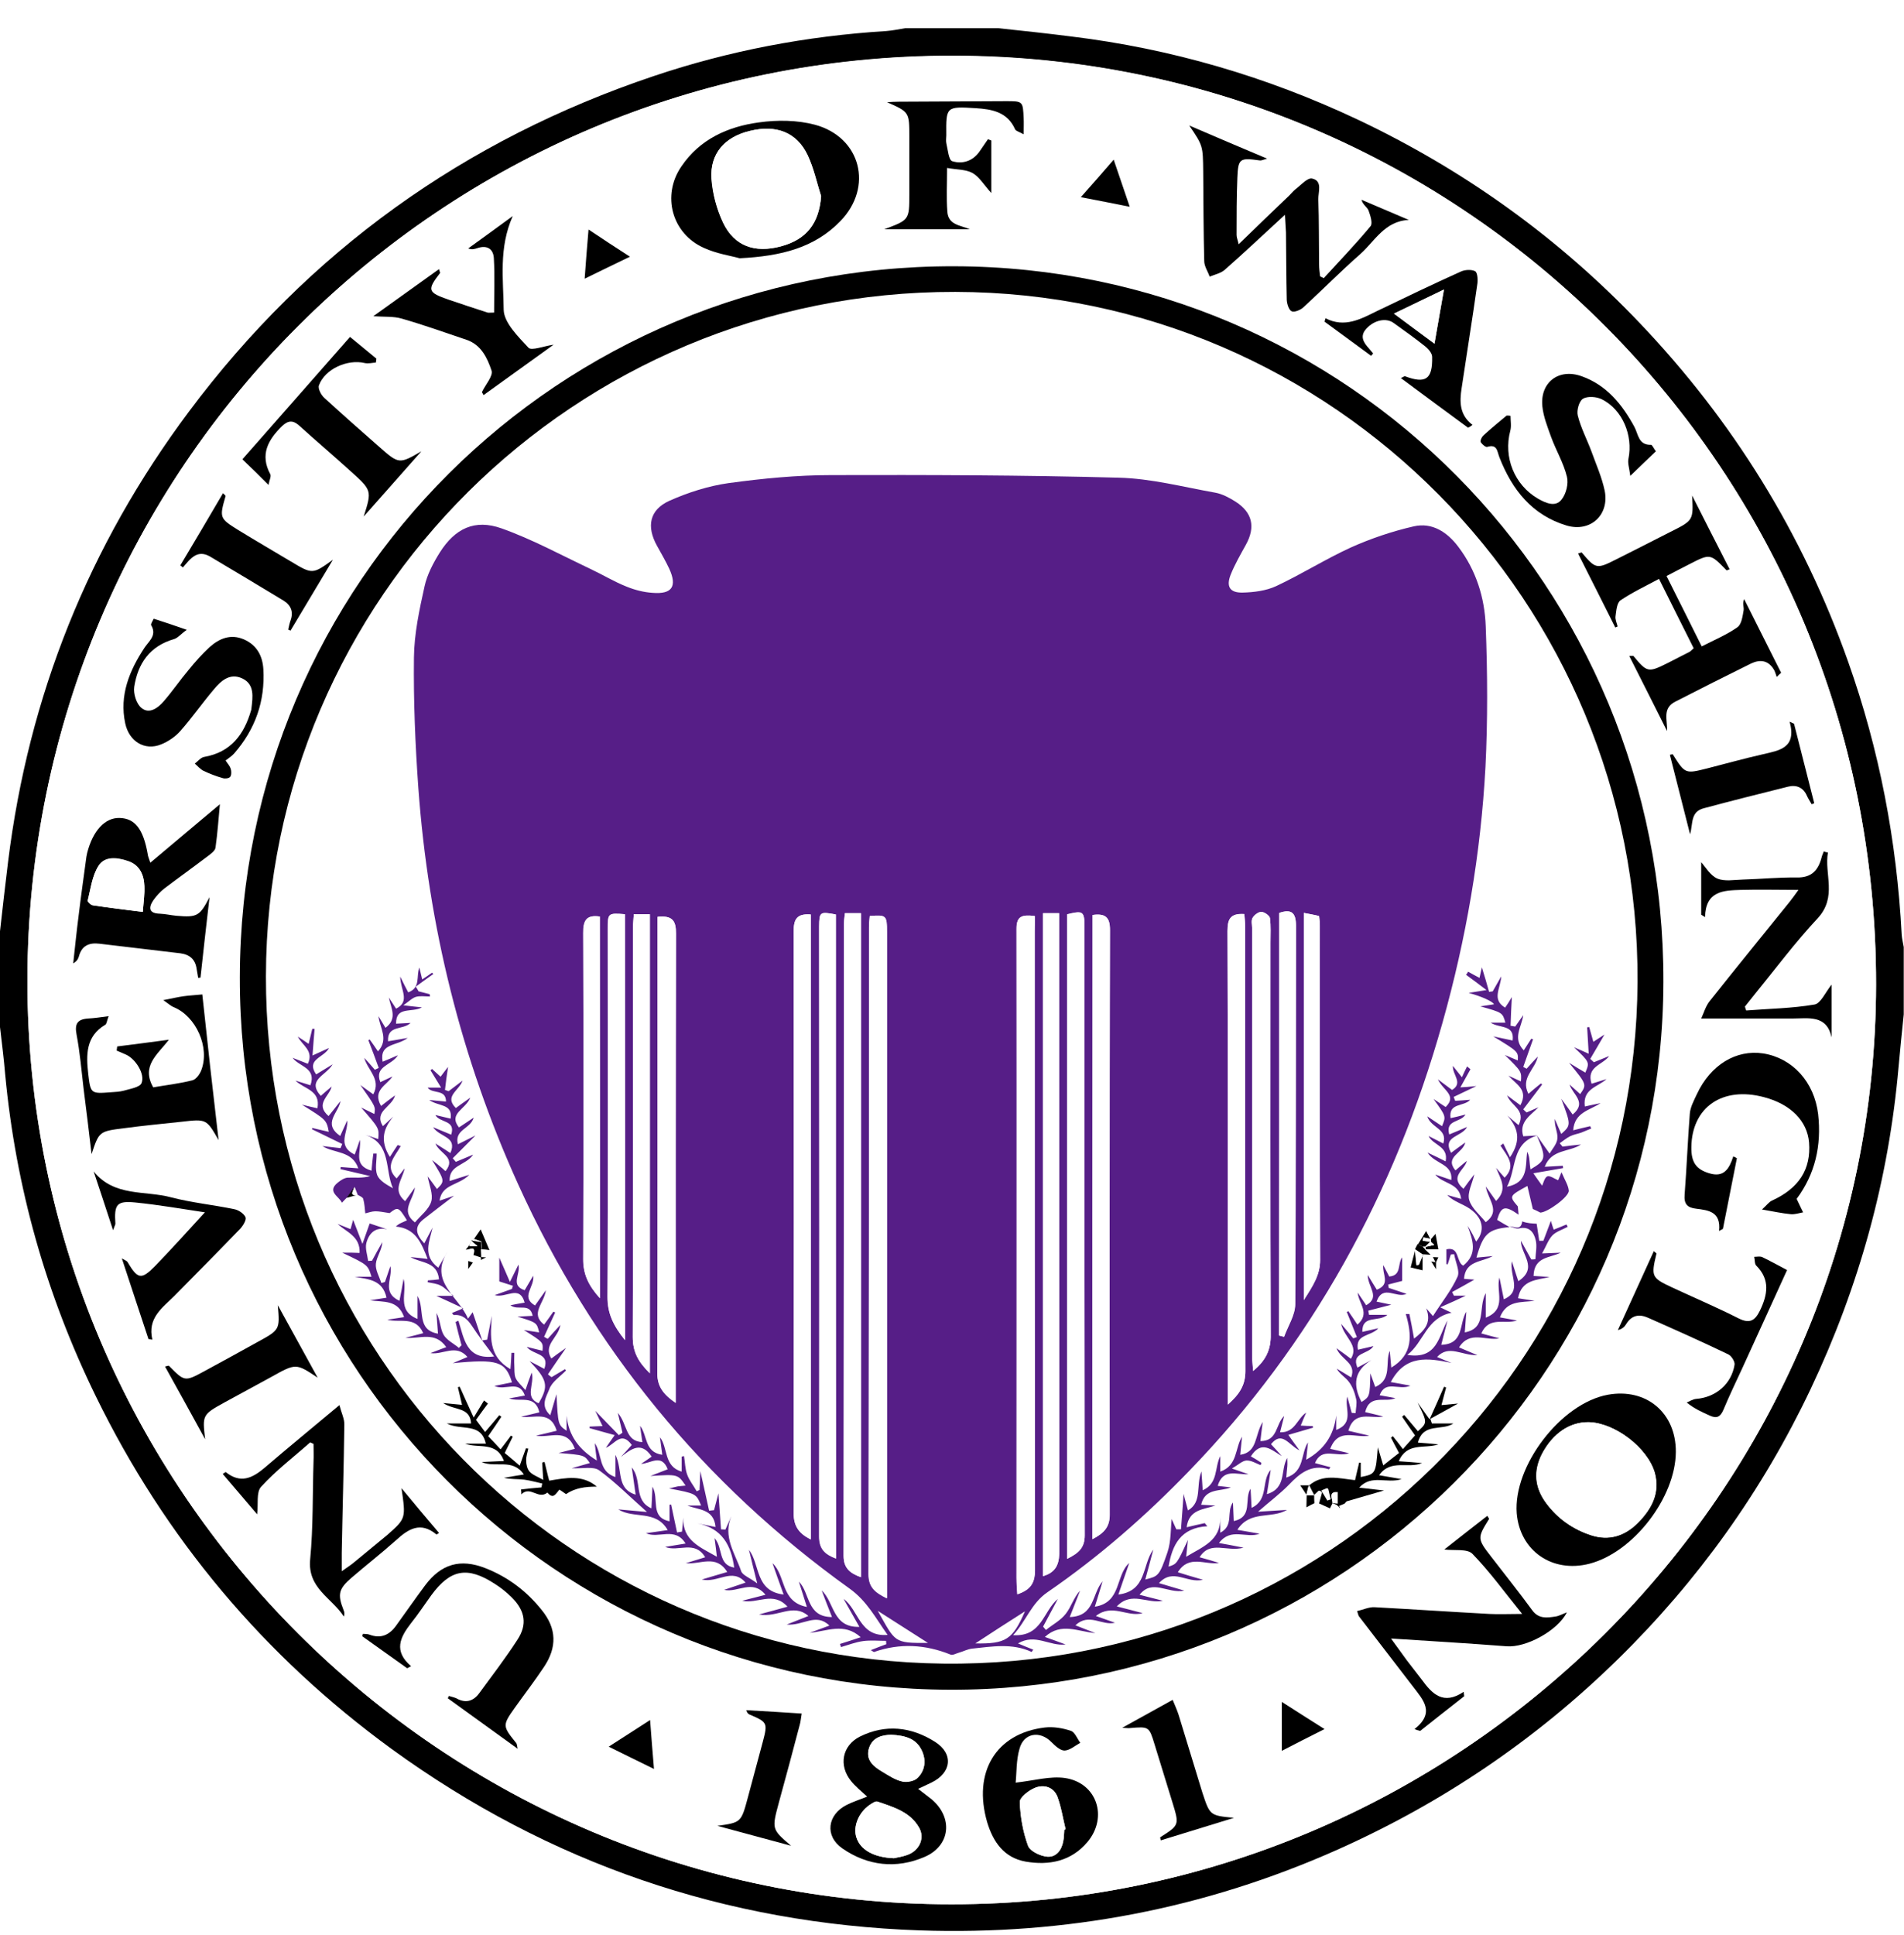 <?xml version="1.0" encoding="utf-8"?>
<!-- Generator: Adobe Illustrator 21.1.0, SVG Export Plug-In . SVG Version: 6.00 Build 0)  -->
<svg version="1.1" id="Layer_1" xmlns="http://www.w3.org/2000/svg" xmlns:xlink="http://www.w3.org/1999/xlink" x="0px" y="0px"
	 viewBox="0 0 736 747.9" style="enable-background:new 0 0 736 747.9;" xml:space="preserve">
<style type="text/css">
	.st0{fill:#FFFFFF;}
	.st1{fill:#561E87;}
	#container {
		cursor: pointer;
	}

	#container:hover > .st0,st1 {
        fill: #67a4cc;
     }

</style>
<g id="container">
<path d="M0,359.9c1-8.9,2-17.8,3.1-26.7C11,269,34.3,210.9,73,159.1C119.3,97.1,179.5,54,252.7,29.4c29.1-9.8,59.2-15.5,89.9-17.4
	c2.5-0.2,4.9-0.7,7.3-1.1c12,0,24,0,36,0c9.4,1,18.8,2,28.2,3.2c38.6,4.7,75.5,15.5,110.7,32.1c41.2,19.5,77.7,45.7,109.1,78.7
	c36.1,37.9,63,81.4,80.5,130.8c12.1,34.1,18.8,69.3,20.7,105.4c0.1,1.6,0.5,3.2,0.8,4.9c0,8.7,0,17.3,0,26c-0.7,6.8-1.4,13.5-2,20.3
	c-3.8,43.6-15.3,85-34,124.5c-18.6,39.2-43.5,74-74.4,104.3c-31.7,31.1-67.9,55.6-108.5,73.7c-51.4,22.9-105.3,33.1-161.4,31.2
	c-75.1-2.6-143.3-25.9-204.2-70.1C102,639.9,63.8,594.4,37,539.5C17.8,500.2,6.1,458.8,2,415.2c-0.5-6.1-1.3-12.2-2-18.3
	C0,384.5,0,372.2,0,359.9z M367.8,735.9C564.3,736,725,576.2,725.2,380.4c0.2-198.5-159-358.7-356.8-358.9
	C170.6,21.3,10.8,180.9,10.6,378.9C10.5,575.8,170.6,735.9,367.8,735.9z"/>
<path class="st0" d="M367.8,735.9c-197.2,0-357.3-160.1-357.2-357c0.2-198,159.9-357.5,357.8-357.3c197.8,0.2,357,160.4,356.8,358.9
	C725,576.2,564.3,736,367.8,735.9z M92.7,377.6C92.4,529.6,215,652.5,367.2,653C519,653.5,642.6,530.9,643,379.5
	c0.4-152.9-121.9-276.3-274.2-276.6C216.1,102.6,93,225.1,92.7,377.6z M624.4,242.5c0.3-0.1,0.7-0.2,1-0.4c-0.3-1.3-1-2.7-0.8-4
	c0.3-2.1,0.5-5.1,1.9-6.1c4.6-3.1,9.7-5.5,14.9-8.3c4.8,9.5,9.1,18.2,13.4,26.8c-0.9,0.8-1.2,1.2-1.6,1.4c-2.8,1.5-5.6,3-8.4,4.3
	c-7.6,3.7-8,3.6-13.3-2.7c-0.1-0.1-0.6,0-1.6,0c5,9.8,9.8,19.4,14.6,29c0.2-4.3-1.9-8.7,3.1-11.3c9.7-5.1,19.6-10,29.4-14.8
	c3.4-1.7,6.5-1.3,8.7,2.2c0.6,0.9,0.8,2,1.2,3c0.6-0.5,1.1-1,1.7-1.6c-4.8-9.5-9.5-19-14.3-28.5c-0.7,1.7,0,3.1-0.2,4.4
	c-0.5,2.3-0.9,5.4-2.4,6.5c-4.1,2.9-8.9,4.9-13.8,7.4c-4.7-9.4-9.1-18.1-13.6-27.2c3.3-1.7,6.1-3.2,8.9-4.6c8-4.1,8-4.1,14.3,2.4
	c0.1,0.1,0.5-0.2,1.2-0.4c-4.9-9.5-9.7-19-14.5-28.5c0.5,9.6,0.5,9.5-8.5,14.1c-7,3.5-14,7-20.9,10.6c-7.5,3.8-7.9,3.7-13.3-2.7
	c-0.1-0.1-0.6,0.1-1.4,0.4C614.9,223.4,619.6,233,624.4,242.5z M496.7,83c0.2,3.4,0.3,5.1,0.3,6.9c0.1,8.7,0,17.3,0.3,26
	c0,1.6,0.8,3.9,1.9,4.4s3.4-0.4,4.5-1.5c7.4-6.7,14.4-13.9,21.9-20.5c5.7-5,9.6-12.9,18.9-13.3c-6.1-2.6-12.2-5.2-18.3-7.8
	c0.5,2,2.2,2.8,2.7,4.1c0.8,1.9,1.8,5,0.8,6.1c-5.8,6.9-12,13.5-18.1,20.1c-0.5-0.2-1-0.5-1.4-0.7c-0.1-1.6-0.4-3.1-0.4-4.7
	c-0.1-8.3,0-16.7-0.3-25c-0.1-2.9,1.8-7.2-2.4-8.1c-1.8-0.4-4.3,2.6-6.5,4.2c-1.1,0.8-1.9,1.9-2.8,2.8c-6.2,6-12.3,11.9-19.1,18.4
	c-0.4-1.8-0.8-2.7-0.8-3.6c0.1-7.3,0-14.7,0.3-22c0.3-7.6,1-8,8.7-6.8c0.5,0.1,1-0.3,2.8-0.7c-10.5-4.5-19.8-8.4-30.1-12.8
	c5.2,7.8,5.3,7.8,5.4,17.9c0.1,11.5,0.1,23,0.4,34.5c0.1,2,1.4,4,2.1,6c1.9-0.8,4.3-1.3,5.8-2.6C480.9,97.7,488.1,90.9,496.7,83z
	 M58.1,333.4c-0.6-1.8-0.9-2.4-1-3.1c-1.8-9.7-4.9-13.9-10.8-14c-5.7-0.2-10.4,4.9-12.6,13.5c-0.1,0.5-0.3,1-0.3,1.5
	c-1,7.6-2.1,15.2-3,22.7c-0.8,6.2-1.4,12.3-2.1,18.5c1.4-0.7,1.9-1.7,2.2-2.7c1.1-4.2,4-5.4,8-4.9c10.4,1.2,20.8,2.5,31.2,3.7
	c3.7,0.4,5.7,2.3,6.3,6c0.2,1.2,0.4,2.3,0.6,3.5c0.3,0,0.6-0.1,0.9-0.1c1.2-10.4,2.4-20.8,3.5-31.1c-3.8,7.3-4.7,7.9-12.8,7.2
	c-2.2-0.2-4.3-0.7-6.4-0.8c-4.2-0.2-4.5-2.2-2.6-5.1c1.2-1.8,2.7-3.4,4.4-4.7c5.4-4.2,11-8.1,16.4-12.2c1.3-1,3.1-2.2,3.3-3.5
	c0.9-5.6,1.2-11.3,1.7-16.8C76,318.3,67.4,325.6,58.1,333.4z M647.8,561.1c0.1-15.1-11.5-24.9-26.3-22.2
	c-18,3.3-36.6,27.5-35.2,45.8c1.1,14.6,13.7,23.3,28.1,19.5C631.4,599.9,647.7,578.7,647.8,561.1z M285.9,99.8
	c16.2-0.8,29-4.1,38.9-14.3c12.8-13.2,8-32.5-9.8-37.3c-6.8-1.8-14.6-1.9-21.6-0.9c-12,1.6-22.8,6.5-30,17
	c-7.7,11.3-3.7,26,8.7,31.5C277.1,98.1,282.8,99,285.9,99.8z M546.8,668.2c0.7,0.2,1.3,0.5,2,0.7c5.7-4.5,11.4-8.9,17-13.4
	c-0.1-0.6-0.1-1.1-0.2-1.7c-7.9,5.3-12.2,0.9-16.2-4.7c-1.8-2.6-3.9-5-5.8-7.5c-1.8-2.4-3.5-4.9-6.1-8.4c15.9,1.1,30.3,2,44.7,3
	c7.4,0.6,19.6-6,23.3-13.1c-1.7,0.7-3,1.4-4.4,1.6c-3.3,0.5-6.5,1-9-2.4c-5.1-7-10.6-13.7-15.8-20.6c-5.5-7.1-5.5-7.4-0.9-14.7
	c0.1-0.1-0.3-0.5-0.7-1.2c-5.8,4.5-11.4,9-16.6,13c3.9,0.5,8.9-0.4,10.9,1.7c6.8,6.9,12.5,14.9,19.2,23.2c-5.2,0-8.9,0.2-12.7,0
	c-14.8-0.8-29.6-1.9-44.4-2.6c-2.2-0.1-4.4,0.9-6.7,1.5c0.4,1.4,0.5,1.7,0.7,2c7,9.1,14.1,18.2,21,27.3
	C550.1,656.9,554.9,661.9,546.8,668.2z M706.6,329.4c-0.5-0.1-1-0.2-1.4-0.3c-0.3,0.8-0.7,1.7-0.9,2.5c-1.3,4.9-3.9,7.6-9.5,7.6
	c-7-0.1-14,0.6-20.9,0.8c-3.3,0.1-7,0.8-9.9-0.4c-2.7-1.2-4.5-4.4-6.2-6.3c0,6.4,0,13.4,0,20.3c0.5,0.3,1,0.6,1.5,0.9
	c0.2-10.1,7.2-10.3,13.8-10.5c7.2-0.2,14.4,0,22.3,0c-1.5,2-2.4,3.3-3.4,4.6c-10.4,12.8-20.8,25.6-31,38.5c-1.5,1.9-2.2,4.5-3.2,6.6
	c12.5,0,23.8,0,35.1,0c6.3,0,13.4-1.6,15.3,7.3c0-6.8,0-13.7,0-20.4c-2.4,2.9-4.2,7.2-6.6,7.7c-8.7,1.5-17.6,1.6-26.4,2.3
	c-0.2-0.5-0.3-1-0.5-1.5c1.3-1.6,2.5-3.3,3.9-4.9c8-9.8,15.6-20,24.2-29.2C710.3,346.7,705.1,337.9,706.6,329.4z M155.2,575.1
	c1.7,11.7,1.7,11.7-5.7,17.9c-4.4,3.6-8.7,7.3-13.1,10.8c-1.2,1-2.5,1.8-4.6,3.3c0-3.1,0-5.1,0-7.1c0.4-16.5,0.8-33,1-49.5
	c0-2.2-1.1-4.5-1.9-7.6c-10.5,8.8-19.8,16.3-28.9,24.2c-4.7,4.1-9.4,6.3-15,1.7c-0.1-0.1-0.5,0.3-1.2,0.7
	c4.6,5.4,9.2,10.8,13.3,15.6c0.4-3.8-0.5-8.5,1.5-10.6c5.8-6.3,12.6-11.5,19-17.2c0.4,0.2,0.8,0.4,1.3,0.6c0,2.2,0.1,4.5,0,6.7
	c-0.4,12.7-0.1,25.4-1.3,37.9c-1.1,11.2,8.4,14.9,13,22.1c0.4-1.1,0.2-1.8-0.1-2.5c-2.4-6.2-1.9-8.3,3.1-12.5
	c5.7-4.8,11.7-9.4,17.2-14.5c4.9-4.4,9.6-7.3,15.6-2.2c0.1,0.1,0.5-0.3,1-0.6C165,586.9,160.4,581.4,155.2,575.1z M694.5,463.3
	c7.1-9.5,9.6-20.7,8.2-32.7c-1.4-12.4-9.9-21.6-21.2-23.4c-10.5-1.6-20.3,4.3-25.7,15.8c-1.1,2.4-2.5,4.9-2.7,7.5
	c-0.9,10.4-1.2,20.8-2,31.2c-0.3,3.7,1,5,4.5,5.5c4.6,0.6,9.6,1.1,8.8,8.6c0.5-0.3,1-0.5,1.5-0.8c1.8-9.1,3.6-18.2,5.4-27.3
	c-0.5-0.2-1-0.4-1.4-0.7c-1.6,4.6-3.6,8.3-9.3,6.5c-4.9-1.5-6.9-4.2-6.9-10.1c0.1-15.5,12-23.6,28.1-19.3
	c10.3,2.8,16.8,9.2,17.4,17.5c0.8,10.4-3.9,17.7-14.4,22.5c-1.1,0.5-1.9,1.7-3.8,3.4c4.6,0.8,7.8,1.5,11,1.8
	c1.6,0.2,3.3-0.5,4.9-0.7C696.3,467.1,695.6,465.6,694.5,463.3z M59.4,239.1c-0.6,1.3-1.4,2.3-1.2,2.7c2,3.9-1,5.9-2.8,8.5
	c-5.8,8.8-9.7,18.3-7.4,29.1c1.5,7.1,7.6,10.7,13.8,8.2c2.8-1.1,5.6-3.1,7.6-5.3c4.5-5.1,8.5-10.7,12.8-15.9
	c2.9-3.4,6.4-6.6,11.1-4.3c4.8,2.3,4,7.1,3.5,11.5c0,0.3-0.1,0.6-0.2,1c-2.7,9.3-7.8,16.1-18,17.8c-1.3,0.2-2.5,1.7-3.7,2.6
	c1.1,1,2.1,2.2,3.4,2.8c2.4,1.2,4.9,2.1,7.4,2.8c0.9,0.3,2.5,0.1,2.9-0.5c0.5-0.7,0.5-2.1,0.2-3.1s-1.1-1.9-2-3.2
	c1.2-1,2.4-1.7,3.3-2.7c8.2-9.3,12-20.2,11.3-32.6c-0.3-5.1-2.5-9.3-7.5-11.5c-5.1-2.2-9.5-0.4-13.3,3c-2.9,2.7-5.6,5.7-8.1,8.8
	c-3.3,4-6.2,8.2-9.6,12.1c-2.2,2.6-5.6,5.1-8.6,2.6c-1.9-1.6-3.2-5.6-2.8-8.2c1.4-8.9,6-15.7,15.3-18.4c1.5-0.4,2.7-1.9,5-3.6
	C67,241.7,63.4,240.5,59.4,239.1z M583.9,160.7c-0.5-0.1-1-0.1-1.5-0.2c-3,2.6-6.1,5.1-9.1,7.8c-0.6,0.5-1.2,1.9-0.9,2.5
	c0.5,0.9,1.9,2,2.5,1.8c3.9-1.2,3.9,1.7,4.7,4c4.8,12.6,12.7,22.4,26,26.4c9.2,2.8,16.6-4,14.7-13.5c-1-5.2-3.2-10.1-5.1-15.1
	c-1.7-4.7-4.1-9.2-5.3-13.9c-0.5-2,0.5-5.6,2-6.5c1.8-1.1,5.2-0.8,7.3,0.2c8,4,12.1,14.1,10.3,22.9c-0.4,1.7,0.3,3.6,0.7,6.7
	c4.1-3.9,6.9-6.6,9.9-9.5c-0.8-1.1-1.3-2.6-1.9-2.5c-4.9,0.1-4.8-4.1-6.4-6.9c-4.7-8.7-10.8-16.1-20.4-19.6
	c-8.8-3.1-16.1,2.4-15.2,11.6c0.4,4.1,2,8,3.4,11.9c1.9,5.1,4.8,10,6.1,15.3c0.7,2.7-0.3,6.7-2.1,8.9c-2.4,3-6.1,1.3-9.1-0.4
	c-9.1-5.2-13.4-16-10.7-26.2C584.3,164.7,583.9,162.7,583.9,160.7z M84.5,440.6c-2.2-18.7-4.3-37.4-6.5-56.1c-3,0.3-5.2,0.4-7.3,0.7
	c-2.1,0.3-4.2,0.8-7.8,1.5c2.3,1.5,3.1,2.3,4,2.7c8.7,3.5,14.1,15.6,10.7,24.4c-0.6,1.6-2.1,3.6-3.5,3.9c-5.2,1.3-10.5,1.9-15.1,2.7
	c-4.5-8.3,1.5-12.5,6.1-18.4c-7.9,1-13.9,1.8-20,2.6c-0.1,0.5-0.1,1.1-0.2,1.6c1.2,0.5,2.4,1.1,3.7,1.6c3.6,1.5,7.4,7.4,5.9,11
	c-0.7,1.6-4.4,2.1-6.9,2.9c-1.6,0.5-3.3,0.5-4.9,0.6c-7.8,0.6-7.9,0.7-8.8-7.2c-0.8-7.3-1-14.5,6.6-18.9c0.6-0.4,0.7-1.6,1.3-3.3
	c-3.1,0.4-5.5,0.8-8,0.9c-4.1,0.2-5.2,2-4.4,6.2c1.3,6.9,1.8,13.9,2.7,20.8c1,8.5,2,16.9,3.1,25.4c3-8.7,3-8.8,12.5-10
	c7.4-0.9,14.9-1.7,22.3-2.5C79.8,432.4,79.8,432.4,84.5,440.6z M200.1,675.8c-0.4-1.6-0.4-2.1-0.6-2.4c-5.1-6.2-5.1-6.6-0.4-13.2
	c3.8-5.3,7.7-10.5,11.3-15.8c5.2-7.6,4.9-14.9-0.8-22.1c-5.9-7.2-13.2-12.8-21.8-16.2c-9.7-3.8-17-1.6-23.3,6.7
	c-3.8,5.1-7.4,10.3-11.1,15.4c-2.6,3.6-5.9,5.3-10.4,3.6c-0.8-0.3-1.7-0.2-2.5-0.3c-0.1,0.3-0.2,0.6-0.3,0.9
	c5.8,4.1,11.6,8.3,17.4,12.4c0.5-0.3,1-0.5,1.5-0.8c-6.9-5.8-4.2-11.1-0.1-16.5c2.7-3.6,5.2-7.3,7.9-10.9c7.4-10.2,14-11.4,24.6-4.4
	c2.4,1.5,4.6,3.3,6.6,5.3c5,5.1,5.9,10.3,2.1,16.3c-4.6,7.1-9.8,13.9-14.8,20.7c-2.3,3.1-5.3,3.8-8.8,1.9c-0.9-0.5-1.9-0.6-2.9-0.9
	c-0.1,0.3-0.3,0.6-0.4,0.9C181.9,662.6,190.6,668.9,200.1,675.8z M374.9,88.6c-3.6-1.6-8.4-1.6-8.8-6.8c-0.4-5.3-0.1-10.6-0.1-16.8
	c3.7,0.6,7.2,0.5,9.9,2c2.6,1.4,4.4,4.5,7.2,7.7c0-7.7,0-14,0-20.3c-0.4-0.2-0.9-0.3-1.3-0.5c-1.1,1.6-2.2,3.2-3.3,4.8
	c-2.6,3.7-6.6,5-10.5,3.7c-1.4-0.4-1.6-4.5-2.3-7c-0.2-0.9,0-2,0-3c0-11.2,0-11.2,11.3-10.5c6.3,0.4,12.3,1.4,15.3,8.2
	c0.3,0.7,1.7,1,3.3,1.9c0-2.7,0.1-4.5,0-6.2c-0.3-6.6-0.3-6.6-6.8-6.6c-13.8,0.1-27.6,0.1-41.4,0.2c-1.5,0-3.1,0.2-4.6,0.2
	c8.6,3.9,8.6,3.9,8.6,13.5c0,7.3,0,14.6,0,22c0,10,0,10-9.7,13.6C353.6,88.6,364.2,88.6,374.9,88.6z M392.6,688.9
	c0.4-3.8,0.2-8.7,1.4-13.2c1.6-6.1,7.9-7.1,12.3-2.6c1.4,1.5,3.4,3.4,5.1,3.3c2,0,4-1.9,6.1-3c-1.2-1.6-2.1-4.1-3.6-4.6
	c-3.2-1-6.9-1.7-10.2-1.3c-18.9,2.3-27.8,17.3-22.2,36.6c2.2,7.7,6.5,13.8,14.8,15.2c9.1,1.6,17.7-0.1,24-7.6
	c8.1-9.6,3.6-22.9-8.8-24.7C405.9,686.3,399.8,688.1,392.6,688.9z M335.2,694.3c-3,1.2-5.5,2-7.9,3.1c-7.5,3.8-8.5,12-1.7,16.8
	c9.8,6.9,20.8,8.1,31.8,3.3c10-4.3,11-15.1,2.8-22.2c-1.6-1.3-3.2-2.5-5.3-4.1c2.2-1,3.7-1.7,5.1-2.4c7.8-3.8,8.7-11.2,1.4-15.8
	c-9.1-5.8-19.1-6.9-29-2c-7,3.5-8.4,11.2-3.4,17.2C330.6,690.3,332.8,692,335.2,694.3z M162.9,174.4c-8.6,5-8.7,5-16.3-1.7
	c-7.1-6.3-14.3-12.5-21.2-18.9c-1.2-1.1-2.5-3.6-2-4.8c2.4-6.4,11-10.3,17.7-8.6c1.3,0.3,2.8-0.1,4.3-0.2c0.1-0.5,0.1-1,0.2-1.5
	c-3.3-2.7-6.5-5.4-10.2-8.4c-14.2,16.1-28,31.8-41.6,47.3c3.5,3.5,6.4,6.4,10.1,9.9c0.3-1.7,1.1-3.2,0.7-4.1
	c-4.1-7.6-1-13.3,4.5-18.6c2.4-2.4,4.3-2.4,6.8-0.1c6.4,5.8,13,11.4,19.4,17.2c8.6,7.7,8.6,7.7,5.4,17.8
	C148,191.2,155.4,182.8,162.9,174.4z M690.8,490.8c-3.6-1.8-6.5-3.4-9.5-4.8c-0.9-0.4-2-0.1-3.1-0.1c0.2,1.1,0.1,2.7,0.8,3.4
	c5.5,5.5,4.5,11.2,1.4,17.4c-1.9,3.9-4,5.1-8.2,3c-8.5-4.2-17.2-7.9-25.8-12c-8-3.7-8.1-4.2-6-13c0-0.1-0.4-0.4-1-1
	c-4.7,10.3-9.3,20.4-13.9,30.5c1.6-0.4,2.5-1.3,3.2-2.3c2.1-3.5,5.1-4,8.6-2.4c10.3,4.6,20.6,9.3,30.9,14.1c1.2,0.6,2.6,2.8,2.4,4
	c-1.2,7.4-7.3,12.6-14.8,13.2c-1.3,0.1-2.5,0.9-3.7,1.4c3.1,2.5,6,3.6,8.8,5c2.7,1.3,4.2,0.6,5.4-2.2c2.3-5.5,5-10.9,7.4-16.3
	C679.3,516.1,684.9,503.7,690.8,490.8z M567.5,165.3c0.5-0.3,1-0.6,1.6-0.9c-5-3.9-5-9-4.2-14.2c2-13.5,4.2-27,6.1-40.5
	c0.2-1.6,0-4.2-0.9-4.7c-1.4-0.8-3.8-0.6-5.4,0.1c-10.9,5-21.8,10.1-32.5,15.3c-6.3,3.1-12.4,6.6-19.9,2.8c-0.1,0.4-0.3,0.9-0.4,1.3
	c6,4.4,12,8.8,18,13.2c0.3-0.3,0.5-0.6,0.8-0.9c-0.5-0.6-0.9-1.3-1.5-1.8c-2.1-2.4-4-4.8-1.1-7.8c3-3.3,7.6-4.3,10.5-2.2
	c4.2,3,8.4,6,12.4,9.2c1.2,0.9,2.5,2.5,2.5,3.9c0.2,8.7-2.5,10.6-10.5,7.5c-0.2-0.1-0.6,0.2-1.6,0.7
	C550.4,152.7,559,159,567.5,165.3z M191,120.8c-1.7,0-2,0.1-2.3,0c-5.1-1.7-10.1-3.3-15.1-5c-8.1-2.8-8.4-3.7-3.3-10.3
	c0.1-0.2-0.1-0.6-0.4-1.5c-8.4,6-16.6,11.9-25.4,18.2c4.2,0.3,7.7,0,10.9,0.9c8.5,2.5,16.8,5.4,25.1,8.2c5.6,1.9,8.1,7.1,9.7,11.9
	c0.7,2.1-2.4,5.5-3.7,8.3c-0.1,0.2,0.2,0.5,0.6,1.2c8.9-6.4,17.7-12.7,27.1-19.5c-4.1,0.6-8.6,2.5-9.7,1.2c-4-4.3-9.6-9.7-9.6-14.7
	c-0.1-11.6-2.1-23.7,3.5-36.2C192,88.1,186.6,92,181.2,96c1.5,0.5,2.5,0.2,3.5-0.1c3.7-1.3,6.2,0.4,6.4,3.9
	C191.3,106.7,191,113.6,191,120.8z M79.2,468.5c-6.6,7.1-12.8,14-19.3,20.6c-5.3,5.4-6.7,5-10.6-1.6c-0.2-0.4-0.9-0.6-2.2-1.4
	c3.7,11.1,7,21.2,10.3,31.2c0.5,0.1,1,0.1,1.5,0.2c-2.1-8.4,3.9-12.2,8.5-16.9c8.5-8.6,17.1-17.3,25.5-26c1.1-1.1,2.4-3.4,2-4.4
	c-0.6-1.4-2.6-2.7-4.3-3.1c-8.1-1.7-16.5-2.5-24.5-4.6c-10-2.6-21.9-0.1-29.9-10c2.4,7.2,4.8,14.4,7.5,22.7c0.6-1.7,0.9-2.1,0.9-2.5
	c-0.5-7.5,0.5-8.9,7.7-8.2C61.4,465.6,70.4,467.3,79.2,468.5z M128.7,216.3c-7.8,5.7-7.8,5.7-16.4,0.5c-6.7-4-13.4-8-20.1-12
	c-7.4-4.5-7.4-4.7-5-13.2c0-0.1-0.4-0.4-1-1.1c-5.6,9.4-11.1,18.6-16.5,27.9c0.3,0.3,0.6,0.5,1,0.8c2.9-3.3,5.6-7.1,10.7-4.1
	c9.4,5.6,18.8,11.2,28.2,16.9c2.9,1.8,3.9,4.4,2.7,7.7c-0.4,1.1-0.6,2.3-0.9,3.5c0.3,0.1,0.6,0.3,0.9,0.4
	C117.7,234.5,123.2,225.4,128.7,216.3z M79.3,556.2c-1.1-9.5-1.1-9.5,7.6-14.3c6-3.3,12-6.5,18-9.8c9.6-5.3,9.6-5.3,17.9,0.3
	c-5.1-9.3-10.3-18.7-15.4-28c0.9,9.4,0.9,9.4-8,14.3c-6.9,3.8-13.7,7.6-20.6,11.3c-7.4,4-7.5,3.9-13.5-2.2c-0.1-0.1-0.6,0.1-1.5,0.3
	C69.1,537.6,74.2,546.9,79.3,556.2z M653.3,322.4c1.2-4,0.1-8.8,5.5-10.3c10.8-2.9,21.6-5.7,32.4-8.3c3.3-0.8,5.9,0.3,7.3,3.6
	c0.5,1.1,1.2,2.1,1.8,3.2c0.3-0.1,0.7-0.3,1-0.4c-2.6-10.2-5.2-20.4-7.8-30.7c-0.6-0.3-1.1-0.5-1.7-0.8c2.8,10.3-4.1,11.1-10.4,12.6
	c-7.1,1.7-14.2,3.6-21.3,5.4c-8.8,2.2-8.8,2.2-13.5-5.4c-0.1-0.1-0.5,0.1-1.1,0.2C648,302,650.7,312.2,653.3,322.4z M477,702.5
	c-9.4-0.8-9.4-0.8-12.2-9.8c-3.1-10-6.1-20.1-9.2-30.1c-0.6-2-1.5-3.8-2.3-5.8c-6.6,3.6-12.5,7-19.5,10.8c1.9,0.1,2.5,0.2,3.1,0.1
	c7.3-0.6,7.3-0.6,9.4,6.3c2.3,7.5,4.6,15,6.9,22.4c2.7,8.8,2.7,8.8-4.7,13.5c-0.1,0.1,0.1,0.5,0.2,1.2
	C458.2,708.2,467.6,705.3,477,702.5z M309.9,662.2c-7.4-0.5-14.4-0.9-21.3-1.3c0.3,1.1,0.8,1.5,1.3,1.7c6.8,2.9,7,3.2,5.1,10.4
	s-3.9,14.4-5.8,21.6c-2.6,9.7-2.6,9.7-11.8,11c9.5,2.6,19,5.1,28.5,7.7c-7.5-6.4-7.5-6.4-4.7-16.8c2.7-9.9,5.3-19.9,8-29.8
	C309.5,665.4,309.7,663.9,309.9,662.2z M430.5,61.7c-4.5,5.2-8.4,9.5-12.7,14.5c6.8,1.3,12.4,2.4,18.9,3.7
	C434.6,73.6,432.7,68.1,430.5,61.7z M243.5,99.2c-5.8-3.8-10.5-6.9-16-10.5c-0.5,6.7-0.9,12.4-1.5,19
	C232.2,104.8,237.3,102.3,243.5,99.2z M512,668.2c-5.7-3.6-10.6-6.8-16.5-10.6c0,7.1,0,12.8,0,18.9C500.8,673.9,506,671.3,512,668.2
	z M235.3,675c6.3,3.1,11.5,5.7,17.5,8.6c-0.5-6.8-1-12.5-1.5-18.9C245.7,668.3,241,671.3,235.3,675z"/>
<path d="M92.7,377.6C93,225,216.1,102.6,368.8,102.9c152.3,0.3,274.6,123.7,274.2,276.6c-0.4,151.4-124,274-275.9,273.5
	C215,652.5,92.4,529.6,92.7,377.6z M102.8,377.3C102.5,522.6,219,641.2,364.5,642.9c147.9,1.8,267.7-116.6,268.5-263.4
	c0.8-146.9-117.8-266.4-263.7-266.7C222.3,112.5,103,230.9,102.8,377.3z"/>
<path d="M624.4,242.5c-4.8-9.5-9.5-19-14.4-28.6c0.9-0.2,1.3-0.5,1.4-0.4c5.4,6.4,5.8,6.5,13.3,2.7c7-3.5,14-7.1,20.9-10.6
	c9-4.5,9-4.5,8.5-14.1c4.8,9.5,9.6,18.9,14.5,28.5c-0.7,0.2-1.1,0.5-1.2,0.4c-6.3-6.5-6.3-6.5-14.3-2.4c-2.8,1.4-5.6,2.9-8.9,4.6
	c4.5,9,8.9,17.7,13.6,27.2c4.9-2.5,9.7-4.5,13.8-7.4c1.6-1.1,2-4.2,2.4-6.5c0.2-1.2-0.5-2.6,0.2-4.4c4.8,9.5,9.5,19,14.3,28.5
	c-0.6,0.5-1.1,1-1.7,1.6c-0.4-1-0.6-2.1-1.2-3c-2.2-3.5-5.3-3.8-8.7-2.2c-9.9,4.9-19.7,9.8-29.4,14.8c-5,2.6-2.9,7-3.1,11.3
	c-4.8-9.6-9.6-19.1-14.6-29c1,0,1.5-0.1,1.6,0c5.3,6.4,5.7,6.5,13.3,2.7c2.8-1.4,5.6-2.9,8.4-4.3c0.4-0.2,0.7-0.6,1.6-1.4
	c-4.3-8.6-8.7-17.3-13.4-26.8c-5.2,2.8-10.3,5.2-14.9,8.3c-1.4,1-1.6,3.9-1.9,6.1c-0.2,1.3,0.5,2.7,0.8,4
	C625.1,242.2,624.8,242.3,624.4,242.5z"/>
<path d="M496.7,83c-8.6,7.9-15.8,14.7-23.3,21.3c-1.5,1.3-3.8,1.8-5.8,2.6c-0.7-2-2.1-4-2.1-6c-0.3-11.5-0.3-23-0.4-34.5
	c-0.1-10.1-0.1-10.1-5.4-17.9c10.3,4.4,19.6,8.4,30.1,12.8c-1.7,0.5-2.3,0.8-2.8,0.7c-7.8-1.1-8.4-0.8-8.7,6.8
	c-0.3,7.3-0.3,14.7-0.3,22c0,0.9,0.4,1.8,0.8,3.6c6.7-6.5,12.9-12.5,19.1-18.4c1-0.9,1.8-2,2.8-2.8c2.1-1.6,4.7-4.6,6.5-4.2
	c4.2,0.9,2.3,5.3,2.4,8.1c0.3,8.3,0.2,16.7,0.3,25c0,1.6,0.2,3.1,0.4,4.7c0.5,0.2,1,0.5,1.4,0.7c6.1-6.7,12.4-13.2,18.1-20.1
	c0.9-1.1-0.1-4.2-0.8-6.1c-0.5-1.3-2.2-2.1-2.7-4.1c6.1,2.6,12.2,5.2,18.3,7.8c-9.4,0.4-13.2,8.3-18.9,13.3
	c-7.5,6.6-14.5,13.7-21.9,20.5c-1.1,1-3.5,2-4.5,1.5c-1.1-0.5-1.8-2.8-1.9-4.4c-0.2-8.7-0.2-17.3-0.3-26
	C497,88.1,496.9,86.4,496.7,83z"/>
<path d="M58.1,333.4c9.3-7.8,17.9-15.1,26.9-22.6c-0.5,5.4-0.9,11.1-1.7,16.8c-0.2,1.3-2,2.5-3.3,3.5c-5.4,4.1-11,8.1-16.4,12.2
	c-1.7,1.3-3.2,3-4.4,4.7c-1.9,2.9-1.6,5,2.6,5.1c2.2,0.1,4.3,0.6,6.4,0.8c8.1,0.7,9,0.1,12.8-7.2c-1.2,10.4-2.4,20.8-3.5,31.1
	c-0.3,0-0.6,0.1-0.9,0.1c-0.2-1.2-0.4-2.3-0.6-3.5c-0.5-3.6-2.6-5.5-6.3-6c-10.4-1.2-20.8-2.5-31.2-3.7c-4-0.5-6.9,0.7-8,4.9
	c-0.3,1-0.8,1.9-2.2,2.7c0.7-6.2,1.3-12.4,2.1-18.5c0.9-7.6,2-15.2,3-22.7c0.1-0.5,0.2-1,0.3-1.5c2.2-8.6,6.9-13.7,12.6-13.5
	c5.9,0.2,9.1,4.3,10.8,14C57.2,331,57.5,331.5,58.1,333.4z M55.2,352.4c0.3-4.1,0.8-7.1,0.6-10c-0.2-4.4-1.8-8.2-6.4-9.7
	c-4.1-1.4-9-2-11.4,2c-2.4,3.8-2.9,8.8-4.1,13.3c-0.1,0.4,1.2,1.7,2,1.8C42.1,350.8,48.3,351.6,55.2,352.4z"/>
<path d="M647.8,561.1c-0.1,17.6-16.4,38.8-33.4,43.2c-14.4,3.7-26.9-5-28.1-19.5c-1.4-18.3,17.1-42.5,35.2-45.8
	C636.4,536.3,647.9,546,647.8,561.1z M614.1,549.6c-7.3-0.1-13.8,4.3-17.9,12.2c-3.5,6.7-2.9,13.2,1.6,19.2
	c4.4,5.9,10.2,10,17.2,12.3s13.1,0.3,18.2-4.8c5.3-5.4,8.6-11.5,6.5-19.3C636.9,559.5,624.2,549.8,614.1,549.6z"/>
<path d="M285.9,99.8c-3.1-0.9-8.8-1.7-13.8-4c-12.4-5.5-16.4-20.3-8.7-31.5c7.1-10.5,18-15.4,30-17c7.1-1,14.8-0.9,21.6,0.9
	c17.8,4.8,22.7,24.1,9.8,37.3C314.9,95.7,302.1,99,285.9,99.8z M317.4,75.8c-1.7-5.3-2.9-10.9-5.2-15.9c-4.2-8.8-12.1-11.8-22.3-9.3
	c-9.7,2.3-15.5,8.8-14.8,18.4c0.4,5.8,2,11.9,4.5,17.1c4.3,9,12.2,11.8,22.3,9.1C311.8,92.5,316.6,86.3,317.4,75.8z"/>
<path d="M546.8,668.2c8.1-6.4,3.3-11.3-0.5-16.3c-7-9.1-14-18.2-21-27.3c-0.2-0.2-0.2-0.6-0.7-2c2.3-0.5,4.5-1.6,6.7-1.5
	c14.8,0.8,29.6,1.8,44.4,2.6c3.7,0.2,7.5,0,12.7,0c-6.8-8.4-12.5-16.3-19.2-23.2c-2-2.1-7.1-1.2-10.9-1.7c5.1-4,10.8-8.5,16.6-13
	c0.4,0.7,0.8,1.1,0.7,1.2c-4.6,7.4-4.6,7.6,0.9,14.7c5.3,6.9,10.7,13.6,15.8,20.6c2.5,3.4,5.7,2.9,9,2.4c1.4-0.2,2.7-1,4.4-1.6
	c-3.7,7.2-15.9,13.7-23.3,13.1c-14.4-1.1-28.8-2-44.7-3c2.6,3.5,4.3,6,6.1,8.4c1.9,2.5,3.9,5,5.8,7.5c4,5.5,8.3,10,16.2,4.7
	c0.1,0.6,0.1,1.1,0.2,1.7c-5.7,4.5-11.4,8.9-17,13.4C548.1,668.7,547.4,668.5,546.8,668.2z"/>
<path d="M706.6,329.4c-1.5,8.4,3.7,17.2-4,25.5c-8.6,9.2-16.2,19.4-24.2,29.2c-1.3,1.6-2.6,3.3-3.9,4.9c0.2,0.5,0.3,1,0.5,1.5
	c8.8-0.7,17.7-0.8,26.4-2.3c2.4-0.4,4.2-4.7,6.6-7.7c0,6.7,0,13.5,0,20.4c-1.9-8.9-9-7.3-15.3-7.3c-11.3,0-22.6,0-35.1,0
	c1-2.1,1.7-4.7,3.2-6.6c10.2-12.9,20.7-25.7,31-38.5c1-1.3,2-2.6,3.4-4.6c-7.9,0-15.1-0.2-22.3,0c-6.7,0.2-13.6,0.4-13.8,10.5
	c-0.5-0.3-1-0.6-1.5-0.9c0-7,0-14,0-20.3c1.7,1.9,3.5,5.1,6.2,6.3c2.8,1.2,6.5,0.5,9.9,0.4c7-0.2,14-0.9,20.9-0.8
	c5.6,0.1,8.2-2.7,9.5-7.6c0.2-0.9,0.6-1.7,0.9-2.5C705.6,329.3,706.1,329.4,706.6,329.4z"/>
<path d="M155.2,575.1c5.2,6.3,9.8,11.8,14.5,17.3c-0.5,0.3-1,0.7-1,0.6c-6.1-5.1-10.8-2.2-15.6,2.2c-5.6,5-11.5,9.6-17.2,14.5
	c-5,4.3-5.5,6.4-3.1,12.5c0.3,0.7,0.5,1.5,0.1,2.5c-4.6-7.2-14.1-10.9-13-22.1c1.2-12.6,0.9-25.3,1.3-37.9c0.1-2.2,0-4.5,0-6.7
	c-0.4-0.2-0.8-0.4-1.3-0.6c-6.4,5.7-13.3,10.9-19,17.2c-1.9,2.1-1,6.8-1.5,10.6c-4.1-4.8-8.7-10.2-13.3-15.6
	c0.7-0.4,1.1-0.8,1.2-0.7c5.6,4.5,10.2,2.4,15-1.7c9.1-7.8,18.4-15.4,28.9-24.2c0.8,3.1,2,5.4,1.9,7.6c-0.2,16.5-0.7,33-1,49.5
	c0,2,0,3.9,0,7.1c2.1-1.5,3.4-2.3,4.6-3.3c4.4-3.6,8.7-7.2,13.1-10.8C156.9,586.8,156.9,586.8,155.2,575.1z"/>
<path d="M694.5,463.3c1,2.2,1.8,3.7,2.5,5.2c-1.6,0.3-3.3,0.9-4.9,0.7c-3.2-0.3-6.4-1-11-1.8c1.9-1.7,2.7-2.9,3.8-3.4
	c10.5-4.8,15.2-12.1,14.4-22.5c-0.7-8.3-7.1-14.8-17.4-17.5c-16.1-4.3-27.9,3.9-28.1,19.3c-0.1,5.9,1.9,8.6,6.9,10.1
	c5.8,1.8,7.8-1.9,9.3-6.5c0.5,0.2,1,0.4,1.4,0.7c-1.8,9.1-3.6,18.2-5.4,27.3c-0.5,0.3-1,0.5-1.5,0.8c0.8-7.5-4.1-8-8.8-8.6
	c-3.5-0.4-4.8-1.8-4.5-5.5c0.8-10.4,1.2-20.8,2-31.2c0.2-2.6,1.6-5.1,2.7-7.5c5.3-11.4,15.2-17.4,25.7-15.8
	c11.3,1.8,19.7,11,21.2,23.4C704.2,442.7,701.6,453.8,694.5,463.3z"/>
<path d="M59.4,239.1c4.1,1.3,7.7,2.5,12.8,4.3c-2.4,1.7-3.5,3.2-5,3.6c-9.3,2.7-13.9,9.4-15.3,18.4c-0.4,2.6,0.8,6.6,2.8,8.2
	c3,2.5,6.4,0,8.6-2.6c3.4-3.9,6.3-8.2,9.6-12.1c2.5-3.1,5.2-6.1,8.1-8.8c3.8-3.4,8.2-5.2,13.3-3c5,2.2,7.2,6.4,7.5,11.5
	c0.7,12.4-3.1,23.2-11.3,32.6c-0.9,1-2,1.7-3.3,2.7c0.9,1.3,1.7,2.2,2,3.2s0.3,2.4-0.2,3.1c-0.5,0.6-2,0.8-2.9,0.5
	c-2.5-0.7-5.1-1.7-7.4-2.8c-1.3-0.6-2.3-1.9-3.4-2.8c1.2-0.9,2.3-2.4,3.7-2.6c10.2-1.8,15.3-8.6,18-17.8c0.1-0.3,0.2-0.6,0.2-1
	c0.5-4.3,1.3-9.2-3.5-11.5s-8.3,0.9-11.1,4.3c-4.4,5.2-8.3,10.8-12.8,15.9c-2,2.3-4.8,4.2-7.6,5.3c-6.2,2.5-12.3-1.1-13.8-8.2
	c-2.3-10.8,1.6-20.3,7.4-29.1c1.7-2.6,4.8-4.7,2.8-8.5C58,241.4,58.8,240.4,59.4,239.1z"/>
<path d="M583.9,160.7c0,1.9,0.4,4-0.1,5.8c-2.7,10.2,1.6,20.9,10.7,26.2c3,1.7,6.7,3.4,9.1,0.4c1.8-2.2,2.8-6.2,2.1-8.9
	c-1.3-5.3-4.2-10.1-6.1-15.3c-1.4-3.9-3-7.9-3.4-11.9c-0.9-9.2,6.3-14.8,15.2-11.6c9.6,3.4,15.7,10.9,20.4,19.6
	c1.5,2.8,1.5,7,6.4,6.9c0.5,0,1.1,1.5,1.9,2.5c-3,2.8-5.8,5.6-9.9,9.5c-0.4-3.1-1.1-5-0.7-6.7c1.8-8.9-2.3-18.9-10.3-22.9
	c-2-1-5.5-1.3-7.3-0.2c-1.5,0.9-2.5,4.5-2,6.5c1.2,4.8,3.6,9.3,5.3,13.9c1.8,5,4,9.9,5.1,15.1c1.9,9.4-5.5,16.2-14.7,13.5
	c-13.3-4-21.1-13.8-26-26.4c-0.9-2.3-0.8-5.2-4.7-4c-0.6,0.2-2-1-2.5-1.8c-0.3-0.5,0.3-1.9,0.9-2.5c2.9-2.7,6-5.2,9.1-7.8
	C582.9,160.6,583.4,160.6,583.9,160.7z"/>
<path d="M84.5,440.6c-4.7-8.2-4.7-8.2-14.3-7.1c-7.4,0.8-14.9,1.5-22.3,2.5c-9.6,1.2-9.6,1.3-12.5,10c-1-8.5-2-16.9-3.1-25.4
	c-0.8-6.9-1.4-13.9-2.7-20.8c-0.8-4.1,0.3-5.9,4.4-6.2c2.4-0.1,4.8-0.5,8-0.9c-0.7,1.7-0.7,2.9-1.3,3.3c-7.6,4.5-7.4,11.7-6.6,18.9
	c0.9,7.8,1,7.8,8.8,7.2c1.7-0.1,3.4-0.2,4.9-0.6c2.4-0.7,6.2-1.3,6.9-2.9c1.5-3.6-2.4-9.4-5.9-11c-1.2-0.5-2.4-1.1-3.7-1.6
	c0.1-0.5,0.1-1.1,0.2-1.6c6-0.8,12.1-1.5,20-2.6c-4.6,5.9-10.7,10.1-6.1,18.4c4.6-0.8,9.9-1.4,15.1-2.7c1.4-0.3,2.9-2.3,3.5-3.9
	c3.4-8.8-2-20.9-10.7-24.4c-1-0.4-1.8-1.2-4-2.7c3.6-0.7,5.7-1.2,7.8-1.5c2.1-0.3,4.3-0.4,7.3-0.7C80.2,403.2,82.3,421.9,84.5,440.6
	z"/>
<path d="M200.1,675.8c-9.5-6.9-18.3-13.2-27-19.5c0.1-0.3,0.3-0.6,0.4-0.9c1,0.3,2,0.5,2.9,0.9c3.5,2,6.5,1.2,8.8-1.9
	c5-6.8,10.2-13.6,14.8-20.7c3.9-5.9,3-11.2-2.1-16.3c-2-2-4.2-3.8-6.6-5.3c-10.6-6.9-17.2-5.7-24.6,4.4c-2.6,3.6-5.1,7.4-7.9,10.9
	c-4.1,5.3-6.8,10.6,0.1,16.5c-0.5,0.3-1,0.5-1.5,0.8c-5.8-4.1-11.6-8.3-17.4-12.4c0.1-0.3,0.2-0.6,0.3-0.9c0.8,0.1,1.7,0,2.5,0.3
	c4.5,1.7,7.8,0.1,10.4-3.6c3.7-5.1,7.3-10.3,11.1-15.4c6.2-8.3,13.6-10.5,23.3-6.7c8.7,3.4,16,8.9,21.8,16.2
	c5.8,7.1,6,14.4,0.8,22.1c-3.6,5.4-7.6,10.6-11.3,15.8c-4.7,6.6-4.6,7,0.4,13.2C199.8,673.7,199.8,674.2,200.1,675.8z"/>
<path d="M374.9,88.6c-10.6,0-21.3,0-33.1,0c9.7-3.6,9.7-3.6,9.7-13.6c0-7.3,0-14.6,0-22c0-9.7,0-9.7-8.6-13.5
	c1.5-0.1,3.1-0.2,4.6-0.2c13.8-0.1,27.6-0.1,41.4-0.2c6.5,0,6.5,0,6.8,6.6c0.1,1.8,0,3.6,0,6.2c-1.6-0.9-2.9-1.2-3.3-1.9
	c-3-6.8-9-7.8-15.3-8.2c-11.4-0.7-11.4-0.6-11.3,10.5c0,1-0.2,2,0,3c0.6,2.5,0.9,6.6,2.3,7c3.9,1.2,7.9,0,10.5-3.7
	c1.1-1.6,2.2-3.2,3.3-4.8c0.4,0.2,0.9,0.3,1.3,0.5c0,6.3,0,12.6,0,20.3c-2.8-3.1-4.6-6.2-7.2-7.7c-2.7-1.5-6.2-1.3-9.9-2
	c0,6.3-0.3,11.6,0.1,16.8C366.5,87,371.2,87,374.9,88.6z"/>
<path d="M392.6,688.9c7.2-0.8,13.3-2.6,19-1.8c12.4,1.8,16.8,15.1,8.8,24.7c-6.3,7.5-14.9,9.2-24,7.6c-8.3-1.5-12.5-7.6-14.8-15.2
	c-5.6-19.3,3.3-34.3,22.2-36.6c3.3-0.4,7,0.2,10.2,1.3c1.5,0.5,2.4,3,3.6,4.6c-2,1.1-4,2.9-6.1,3c-1.7,0-3.7-1.9-5.1-3.3
	c-4.4-4.5-10.7-3.5-12.3,2.6C392.8,680.2,393,685.1,392.6,688.9z M411.4,707.1c0.2-0.1,0.3-0.1,0.5-0.2c-1-4.1-1.7-8.4-3.1-12.4
	c-1.4-3.9-5.2-5-8.7-3.6c-2.4,0.9-5.9,3.7-5.9,5.5c0.2,5.7,1.3,11.5,3.2,16.9c0.8,2.1,4.7,4,7.4,4.2c3.4,0.3,5.6-2.5,6.2-6
	C411.3,710,411.3,708.5,411.4,707.1z"/>
<path d="M335.2,694.3c-2.5-2.3-4.6-4-6.2-6c-4.9-6-3.5-13.7,3.4-17.2c9.9-4.9,19.8-3.8,29,2c7.3,4.6,6.5,12-1.4,15.8
	c-1.5,0.7-3,1.4-5.1,2.4c2,1.6,3.7,2.8,5.3,4.1c8.3,7.1,7.2,17.9-2.8,22.2c-10.9,4.7-22,3.5-31.8-3.3c-6.9-4.8-5.8-13,1.7-16.8
	C329.7,696.3,332.2,695.5,335.2,694.3z M345.6,718.1c1-0.3,3.6-0.6,5.8-1.5c4.3-1.9,6.1-6.5,3.9-10.3c-3.5-6.1-9.9-7.9-16-10
	c-0.8-0.3-2.2,0.7-3.1,1.3c-4.3,2.9-6.5,8.3-5.1,12.5C332.5,714.7,337.5,717.8,345.6,718.1z M344.5,670.4c-3.1,0.1-7.2,0.7-8.6,5.3
	s1.9,7.1,5.3,9.1c2.4,1.4,4.9,3.1,7.6,3.7c1.8,0.4,4.6-0.1,5.9-1.4c2.9-2.9,3.4-6.8,1.6-10.6C354.2,672,350.2,670.7,344.5,670.4z"/>
<path d="M162.9,174.4c-7.4,8.4-14.9,16.8-22.3,25.2c3.2-10.1,3.2-10.1-5.4-17.8c-6.4-5.8-13-11.4-19.4-17.2
	c-2.4-2.2-4.3-2.3-6.8,0.1c-5.4,5.3-8.6,11-4.5,18.6c0.4,0.8-0.4,2.3-0.7,4.1c-3.6-3.6-6.5-6.5-10.1-9.9
	c13.7-15.5,27.4-31.2,41.6-47.3c3.6,3,6.9,5.7,10.2,8.4c-0.1,0.5-0.1,1-0.2,1.5c-1.4,0.1-2.9,0.5-4.3,0.2
	c-6.7-1.6-15.4,2.3-17.7,8.6c-0.5,1.2,0.8,3.7,2,4.8c7,6.4,14.1,12.7,21.2,18.9C154.2,179.4,154.3,179.4,162.9,174.4z"/>
<path d="M690.8,490.8c-5.9,12.9-11.5,25.3-17.2,37.7c-2.5,5.4-5.1,10.8-7.4,16.3c-1.2,2.8-2.6,3.5-5.4,2.2c-2.8-1.3-5.7-2.5-8.8-5
	c1.2-0.5,2.4-1.3,3.7-1.4c7.5-0.6,13.6-5.7,14.8-13.2c0.2-1.2-1.2-3.4-2.4-4c-10.2-4.9-20.5-9.5-30.9-14.1c-3.5-1.6-6.5-1.1-8.6,2.4
	c-0.6,1-1.5,1.9-3.2,2.3c4.6-10.1,9.2-20.2,13.9-30.5c0.6,0.6,1.1,0.8,1,1c-2.1,8.8-1.9,9.3,6,13c8.6,4,17.3,7.7,25.8,12
	c4.2,2.1,6.3,0.9,8.2-3c3-6.2,4-12-1.4-17.4c-0.7-0.7-0.5-2.2-0.8-3.4c1,0,2.2-0.3,3.1,0.1C684.3,487.3,687.2,488.9,690.8,490.8z"/>
<path d="M567.5,165.3c-8.6-6.3-17.1-12.6-26-19.2c1-0.4,1.4-0.8,1.6-0.7c8,3,10.7,1.2,10.5-7.5c0-1.3-1.3-2.9-2.5-3.9
	c-4-3.2-8.2-6.2-12.4-9.2c-2.9-2.1-7.5-1.1-10.5,2.2c-2.8,3-1,5.5,1.1,7.8c0.5,0.6,1,1.2,1.5,1.8c-0.3,0.3-0.5,0.6-0.8,0.9
	c-6-4.4-12-8.8-18-13.2c0.1-0.4,0.3-0.9,0.4-1.3c7.4,3.8,13.6,0.3,19.9-2.8c10.8-5.2,21.6-10.4,32.5-15.3c1.6-0.7,4-0.8,5.4-0.1
	c0.9,0.5,1.1,3.1,0.9,4.7c-1.9,13.5-4.1,27-6.1,40.5c-0.8,5.2-0.9,10.3,4.2,14.2C568.6,164.7,568.1,165,567.5,165.3z M554.5,132.8
	c1.3-7.3,2.3-13.4,3.7-20.9c-7,3.4-12.6,6.1-19.3,9.3C544.2,125.2,548.8,128.6,554.5,132.8z"/>
<path d="M191,120.8c0-7.2,0.3-14.1-0.1-21c-0.2-3.6-2.6-5.2-6.4-3.9c-1,0.3-2,0.7-3.5,0.1c5.4-3.9,10.8-7.8,17.2-12.5
	c-5.5,12.4-3.6,24.5-3.5,36.2c0.1,5,5.6,10.4,9.6,14.7c1.2,1.2,5.7-0.6,9.7-1.2c-9.4,6.8-18.2,13.1-27.1,19.5
	c-0.3-0.7-0.6-1-0.6-1.2c1.3-2.8,4.4-6.2,3.7-8.3c-1.6-4.8-4-10-9.7-11.9c-8.3-2.8-16.7-5.8-25.1-8.2c-3.1-0.9-6.6-0.6-10.9-0.9
	c8.8-6.3,17-12.2,25.4-18.2c0.2,0.9,0.5,1.4,0.4,1.5c-5.1,6.6-4.8,7.5,3.3,10.3c5,1.7,10.1,3.4,15.1,5
	C189,120.9,189.3,120.8,191,120.8z"/>
<path d="M79.2,468.5c-8.8-1.3-17.8-2.9-26.9-3.8c-7.2-0.7-8.2,0.7-7.7,8.2c0,0.4-0.3,0.8-0.9,2.5c-2.7-8.3-5.1-15.5-7.5-22.7
	c8,9.9,19.9,7.3,29.9,10c8,2.1,16.4,2.9,24.5,4.6c1.6,0.3,3.7,1.7,4.3,3.1c0.4,1-0.9,3.2-2,4.4c-8.4,8.7-17,17.4-25.5,26
	c-4.6,4.6-10.5,8.5-8.5,16.9c-0.5-0.1-1-0.1-1.5-0.2c-3.3-10.1-6.7-20.1-10.3-31.2c1.4,0.8,2,1,2.2,1.4c3.9,6.6,5.3,7,10.6,1.6
	C66.4,482.6,72.6,475.7,79.2,468.5z"/>
<path d="M128.7,216.3c-5.5,9.1-10.9,18.3-16.4,27.4c-0.3-0.1-0.6-0.3-0.9-0.4c0.3-1.2,0.5-2.4,0.9-3.5c1.2-3.3,0.2-5.9-2.7-7.7
	c-9.4-5.7-18.8-11.3-28.2-16.9c-5.1-3.1-7.8,0.7-10.7,4.1c-0.3-0.3-0.6-0.5-1-0.8c5.5-9.2,11-18.5,16.5-27.9c0.6,0.6,1,0.9,1,1.1
	c-2.4,8.4-2.4,8.6,5,13.2c6.7,4.1,13.4,8,20.1,12C120.8,222,120.8,222,128.7,216.3z"/>
<path d="M79.3,556.2c-5.1-9.3-10.2-18.6-15.5-28.1c0.9-0.2,1.3-0.4,1.5-0.3c6,6.1,6.1,6.2,13.5,2.2c6.9-3.7,13.7-7.5,20.6-11.3
	c8.8-4.8,8.8-4.8,8-14.3c5.1,9.3,10.3,18.7,15.4,28c-8.4-5.6-8.4-5.6-17.9-0.3c-6,3.3-12,6.5-18,9.8
	C78.2,546.7,78.2,546.8,79.3,556.2z"/>
<path d="M653.3,322.4c-2.6-10.2-5.2-20.4-7.8-30.7c0.6-0.1,1.1-0.3,1.1-0.2c4.8,7.6,4.8,7.6,13.5,5.4c7.1-1.8,14.2-3.8,21.3-5.4
	c6.3-1.5,13.2-2.3,10.4-12.6c0.6,0.3,1.1,0.5,1.7,0.8c2.6,10.2,5.2,20.4,7.8,30.7c-0.3,0.1-0.7,0.3-1,0.4c-0.6-1.1-1.3-2.1-1.8-3.2
	c-1.4-3.3-4.1-4.4-7.3-3.6c-10.8,2.7-21.6,5.4-32.4,8.3C653.3,313.6,654.5,318.4,653.3,322.4z"/>
<path d="M477,702.5c-9.4,2.9-18.8,5.8-28.3,8.7c-0.1-0.6-0.3-1.1-0.2-1.2c7.4-4.7,7.4-4.7,4.7-13.5c-2.3-7.5-4.6-15-6.9-22.4
	c-2.1-6.9-2.2-6.9-9.4-6.3c-0.6,0.1-1.2,0-3.1-0.1c7-3.9,13-7.2,19.5-10.8c0.8,2,1.7,3.9,2.3,5.8c3.1,10,6.1,20.1,9.2,30.1
	C467.7,701.6,467.7,701.6,477,702.5z"/>
<path d="M309.9,662.2c-0.3,1.7-0.4,3.2-0.8,4.5c-2.6,10-5.3,19.9-8,29.8c-2.8,10.4-2.8,10.4,4.7,16.8c-9.5-2.6-19-5.1-28.5-7.7
	c9.2-1.3,9.2-1.3,11.8-11c1.9-7.2,3.9-14.4,5.8-21.6c1.9-7.2,1.7-7.5-5.1-10.4c-0.5-0.2-1-0.6-1.3-1.7
	C295.6,661.3,302.5,661.7,309.9,662.2z"/>
<path d="M430.5,61.7c2.2,6.4,4,11.8,6.2,18.2c-6.5-1.3-12.1-2.4-18.9-3.7C422.2,71.3,426,66.9,430.5,61.7z"/>
<path d="M243.5,99.2c-6.2,3-11.4,5.5-17.5,8.5c0.5-6.6,0.9-12.3,1.5-19C233,92.4,237.8,95.5,243.5,99.2z"/>
<path d="M512,668.2c-6,3-11.1,5.6-16.5,8.4c0-6.1,0-11.8,0-18.9C501.4,661.5,506.3,664.6,512,668.2z"/>
<path d="M235.3,675c5.7-3.7,10.4-6.7,16-10.3c0.5,6.5,0.9,12.1,1.5,18.9C246.8,680.7,241.6,678.1,235.3,675z"/>
<path class="st0" d="M55.2,352.4c-6.9-0.9-13.1-1.6-19.3-2.5c-0.8-0.1-2.1-1.4-2-1.8c1.1-4.5,1.7-9.5,4.1-13.3
	c2.4-3.9,7.3-3.3,11.4-2c4.6,1.5,6.3,5.3,6.4,9.7C55.9,345.4,55.5,348.4,55.2,352.4z"/>
<path class="st0" d="M614.1,549.6c10.1,0.2,22.8,9.9,25.5,19.5c2.1,7.8-1.2,14-6.5,19.3c-5.1,5.2-11.2,7.1-18.2,4.8
	s-12.8-6.4-17.2-12.3c-4.5-6-5.1-12.4-1.6-19.2C600.3,553.9,606.8,549.5,614.1,549.6z"/>
<path class="st0" d="M317.4,75.8c-0.8,10.5-5.6,16.8-15.6,19.4c-10.1,2.7-18-0.1-22.3-9.1c-2.5-5.3-4.1-11.3-4.5-17.1
	c-0.6-9.6,5.1-16.1,14.8-18.4c10.1-2.5,18.1,0.5,22.3,9.3C314.6,64.9,315.7,70.5,317.4,75.8z"/>
<path class="st0" d="M411.4,707.1c-0.1,1.5-0.1,3-0.4,4.4c-0.6,3.5-2.8,6.3-6.2,6c-2.7-0.3-6.6-2.1-7.4-4.2c-2-5.3-3-11.2-3.2-16.9
	c-0.1-1.8,3.5-4.5,5.9-5.5c3.5-1.4,7.2-0.3,8.7,3.6c1.5,4,2.1,8.3,3.1,12.4C411.7,706.9,411.6,707,411.4,707.1z"/>
<path class="st0" d="M345.6,718.1c-8.1-0.3-13.1-3.4-14.6-8.1c-1.3-4.2,0.9-9.6,5.1-12.5c0.9-0.6,2.3-1.6,3.1-1.3
	c6.1,2.1,12.5,3.9,16,10c2.2,3.8,0.4,8.4-3.9,10.3C349.1,717.6,346.6,717.8,345.6,718.1z"/>
<path class="st0" d="M344.5,670.4c5.7,0.3,9.7,1.6,11.8,6c1.8,3.8,1.3,7.7-1.6,10.6c-1.2,1.2-4.1,1.8-5.9,1.4
	c-2.7-0.6-5.2-2.2-7.6-3.7c-3.4-2-6.7-4.5-5.3-9.1C337.3,671.1,341.5,670.5,344.5,670.4z"/>
<path class="st0" d="M554.5,132.8c-5.7-4.2-10.2-7.6-15.7-11.6c6.7-3.2,12.4-6,19.3-9.3C556.8,119.4,555.8,125.5,554.5,132.8z"/>
<path class="st1" d="M594,472.9c0.3,2.2,0.7,4.4,1,6.6c0.5,0,1.1,0,1.6,0c0.9-2.4,1.8-4.7,2.9-7.7c0.4,1.4,0.7,2.3,1.1,3.4
	c1.7-0.7,3.3-1.3,4.9-2c0.2,0.3,0.4,0.6,0.5,0.9c-2,1.1-4.4,1.8-5.9,3.3c-1.6,1.7-2.4,4.1-4,7c3.1-0.1,5.1-0.2,7.2-0.3
	c-4.3,2.1-10.3,1.5-10.5,9c1.8,0.1,4,0.2,6.2,0.4c-5.1,1.2-10.9,1.1-12.2,8.2c2.1,0.3,4.3,0.7,6.4,1c-5.2,0.7-10.8-0.3-13.4,6.4
	c2.2,0.4,4.4,0.8,6.6,1.2c-4.7,1.6-10.8-1.8-13.8,5c2.3,0.6,4.7,1.3,7,1.9c-5.2,1.1-11.4-3.2-15.6,3.5c1.8,0.8,3.8,1.6,7.1,3
	c-6.1,0.2-11-4.2-15.6,0.7c1.9,0.8,3.7,1.6,5.6,2.3c-9.1-1.9-17.8-3.3-23.5,7.4c2.4,0.4,4.5,0.8,7.6,1.4c-4.5,2-9.6-2.4-11.9,3.7
	c2.2,0.4,4.1,0.7,6.1,1.1c-3.9,1.9-9.9-1.8-11.7,5.4c2.3,0.5,4.6,1.1,7,1.7c-4.8,1-11.1-2.6-13.5,5.5c2.6,0.6,5.3,1.3,8.1,1.9
	c-5.3,1.1-11.9-3.3-15.1,5.1c2.1,0.5,4.1,0.9,7.3,1.7c-5,1.7-10.5-2.6-13.2,3.8c2,0.5,3.9,1.1,6,1.6c-0.3,0.4-0.5,0.8-0.6,0.8
	c-6.8-2.1-11.2,1.5-15.5,6c-3.3,3.4-7.2,6.3-11.9,10.4c4.6-0.3,7.9-0.5,11.2-0.7c-6.1,3.6-14.3,0-19.2,7.7c3,0.5,5.8,1,8.6,1.5
	c-5.1,2-11-2.6-15.7,3.6c2.9,0.5,5.5,1,9.5,1.8c-6.5,1.8-12.8-3-17,3.7c2.6,0.7,5,1.4,7.5,2.2c-5.3,0.9-11.6-3.4-15.9,3.6
	c2.9,0.9,5.8,1.8,9.7,2.9c-6.2,1.5-11.5-4.7-17,1.3c3.1,0.9,5.7,1.7,9.8,2.9c-6.5,1.3-12.3-4.7-17.3,1.6c3.2,0.8,6.1,1.6,9,2.3
	c-5.9,1.4-12-3.9-17.8,2.2c3.5,0.9,6.7,1.7,10,2.6c-5.9,1.7-11.7-3.9-18.1,1.1c2.8,1,5.1,1.8,7.4,2.6c-5,1.3-10-4-15.3,1
	c2.7,1.1,5.2,2,7.7,3c-6.6-0.5-13.2-4.3-19.5,1.5c2.6,0.9,5.3,1.9,8,2.9c-6.1,0.8-11.7-4.4-18.4-0.4c2.2,0.9,4,1.7,5.9,2.4
	c-0.3,0.5-0.6,0.9-0.6,0.9c-7.5-3.5-15.3-2.1-23-1.3c-1.8,0.2-3.4,1.1-5.2,1.6c-1.1,0.3-2.4,1.1-3.2,0.7c-9.7-3.9-19.5-4.5-29.5-1
	c-0.2,0.1-0.5-0.3-1.3-0.7c2.2-0.9,4.1-1.6,6-2.3c0-0.4-0.1-0.9-0.1-1.3c-3,0-6-0.3-8.9,0.1c-2.9,0.4-5.7,1.5-8.5,2.3
	c-0.1-0.4-0.3-0.8-0.4-1.2c2.6-0.8,5.3-1.7,8-2.6c-6.4-5.8-13-2.3-19.7-1.7c2.4-0.9,4.8-1.8,7.6-2.8c-5.2-5.1-10.2,0.2-16.5-0.4
	c3.5-1.4,5.8-2.3,8.4-3.3c-6-5.2-11.9,0.8-19.1-0.6c4.4-1.2,7.5-2,11-3c-5.6-6.2-11.7-0.9-17.5-2.3c2.9-0.7,5.8-1.5,9-2.3
	c-5.1-6.2-10.6-0.7-16-1.9c2.7-0.9,5.3-1.8,8.3-2.8c-5.2-6-10.7,0.3-16.9-1.2c3.9-1.2,6.8-2,9.8-2.9c-4.3-7-10.4-2.8-16-3.4
	c2.5-0.8,5-1.5,7.5-2.3c-4.1-6.8-10.4-1.9-15.5-4c2.5-0.4,5-0.8,7.9-1.3c-4.1-6.7-10.4-1.7-15.3-4c2.6-0.4,5.3-0.7,8.4-1.2
	c-4.6-8-13.1-4.2-19.1-8c3.3,0.3,6.6,0.6,11.1,1c-6.8-6-12.3-11.6-18.5-16.1c-2.2-1.6-6.3-0.6-10.6-0.8c3-0.9,5-1.4,7-2
	c-2.1-3.1-2.1-3.1-12.1-3.9c2.1-0.5,4.2-1.1,6.3-1.6c-3.1-8.4-9.7-4-15-5.1c2.6-0.6,5.3-1.2,8-1.9c-2.5-8-8.5-4.7-13.8-5.4
	c2.4-0.6,4.7-1.1,7.1-1.7c-1.7-7.1-7.6-3.8-11.7-5.4c2-0.3,3.9-0.7,6.1-1.1c-2.3-6.3-7.4-1.7-11.8-3.7c2.9-0.6,4.9-1,6.8-1.4
	c-2.5-8.1-5.5-9.1-22.9-7.4c1.8-0.8,3.7-1.5,5.7-2.4c-4.5-5.2-9.5-0.7-14.3-1.5c2-0.8,4-1.5,6.1-2.3c-4.4-6.3-10.2-3.1-15.8-3.6
	c2.3-0.6,4.6-1.2,6.9-1.8c-3-6.8-9-3.9-13.9-5.2c2.2-0.3,4.3-0.7,6.5-1c-2.4-6.9-8-5.7-13.2-6.5c2.1-0.3,4.2-0.7,6.4-1
	c-1.5-7-7-7.1-12.3-8.1c2.1,0,4.2,0,6.5,0c-1.4-4.6-1.4-4.6-11.3-9.3c1.6,0,2.7,0,3.8,0c1,0,1.9,0.1,2.9,0.1c0.3-6.4-5-8-8.5-11.2
	c1.6,0.6,3.2,1.3,5,2c0.3-1,0.5-1.9,1-3.6c1.2,3.1,2.1,5.5,3.6,9.3c1.2-3.4,2-5.6,2.8-7.9c2.3,0.8,4.6,1.5,6.8,2.3
	c-4.6-1.1-7.1,1.5-8.1,5.3c-0.5,2.1,0.4,4.6,0.7,6.9c0.5,0,1-0.1,1.5-0.1c1.3-2.4,2.6-4.8,4-7.2c-0.2,3.1-2.2,5.6-2.5,8.3
	c-0.3,2.4,1.3,5,2.1,7.5c0.5-0.1,0.9-0.2,1.4-0.4c0.7-2,1.4-4.1,2.1-6.1c1,4.6-3.6,10.1,3.5,13.4c0.6-2.9,1.1-5.7,1.6-8.5
	c1.5,5.4-2.9,12.2,5.4,15.5c0-2.8,0-5.3,0-8.9c3,5.4-0.6,13.1,7.9,14.6c-0.2-2.7-0.4-5.3-0.6-8c1.5,2.7,1.4,5.9,2.7,8.3
	c1.2,2.2,4,3.5,6,5.2c0.3-0.3,0.6-0.7,1-1c-0.8-3-1.6-6-2.3-9c0.4-0.2,0.7-0.4,1.1-0.5c2.2,6.9,3,15.2,13.8,13.8
	c-2.9-3.9-5.9-7.7-8.5-11.7c-1.8-2.7-3.7-4.6-7.1-4.3c-0.2,0-0.4-0.5-0.7-0.8c1-0.4,2-0.8,4.4-1.8c-3.9-1.8-6.6-3.1-10.4-4.8
	c2.5,0,3.9,0,6.6,0c-2.3-1.9-3.5-3.3-5-4c-1.5-0.8-3.3-0.9-5-1.3c0-0.2,0.1-0.5,0.1-0.7c1.5-0.1,3-0.2,4.3-0.4c-0.7-7-7-6.2-11-8.6
	c2.1,0.2,4.2,0.4,6.6,0.7c-2.4-6.1-4.6-11.8-12.3-12.5c1-0.9,1.6-1.2,2.3-1.5s1.3-0.6,2-0.9c-3.2-5.2-3.5-5.3-6.7-2.8
	c-2.6-0.4-4-0.7-5.5-0.7c-1.3,0-2.6,0.5-3.9,0.8c-0.2-1.9-0.3-3.8-0.8-5.6c-0.2-0.7-1.4-1.1-2.2-1.6l0.1,0.1c-0.4-1-0.8-2.1-1.2-3.1
	c-1,1.4-1.9,2.7-2.9,4.1c-0.7,0.7-1.3,1.4-2,2.1c-0.9-2.5-6.1-4.3-1.6-7.9c1.1-0.9,2.5-1.8,3.8-1.9c2.8-0.1,5.6,0.3,8.7-0.6
	c-3.8-0.9-7.6-1.8-11.5-2.7c0-0.3,0.1-0.5,0.1-0.8c2.2,0.2,4.4,0.3,6.8,0.5c-2.4-6.9-9.2-5.7-13.9-8.6c2.3,0.3,4.7,0.5,7,0.8
	c0.2-0.5,0.5-1.1,0.7-1.6c-3.9-1.9-7.8-3.8-11.7-5.7c0-0.2,0.1-0.4,0.1-0.5c2.1,0.5,4.3,1,6.4,1.5c-0.9-4.6-0.9-4.6-10.4-10.5
	c1.9,0.5,3.9,0.9,6,1.4c1.3-7-5.1-7.4-8.5-10.7c2,0.6,3.9,1.2,5.8,1.8c2.4-6.8-4.3-7.1-6.9-10.6c2,0.8,3.9,1.5,5.9,2.3
	c2.4-5.1-2.2-7.1-3.9-10.5c1.3,0.8,2.6,1.7,4.2,2.8c0.5-2.1,1-4,1.4-5.8c0.3,0,0.6,0,0.9,0c-0.3,3.2-0.5,6.5-0.8,10.3
	c2.2-1,3.9-1.8,6.4-2.9c-2,3.8-9,4.3-5,10.2c1.8-1.1,3.5-2.1,6.4-3.9c-2.7,4.5-10.1,6-4.6,12.2c1.3-1.2,2.8-2.4,4.2-3.6
	c-0.8,3.7-6.6,6.7-1.2,11.4c1.5-1.9,3.1-3.8,4.6-5.8c-0.7,4.6-7.1,8.6-0.1,13.5c0.9-2,1.8-4,2.7-6c0.5,4.5-4.2,9.7,2.9,13.2
	c0.7-1.9,1.4-3.8,2-5.7c0.7,4.3-2.9,9.8,4.5,11.9c0.2-2.2,0.4-4.4,0.7-6.6c0.4,0,0.8,0,1.3,0c0,2.8-0.7,5.9,0.2,8.3
	c0.9,2.2,3.6,3.7,6.1,5.1c-3.2-7-0.5-17.1-10.6-20.6c1.6,0.5,3.3,1,4.9,1.6c0.4-4.2,0.4-4.2-6.6-12.2c2.3,1.1,3.7,1.8,5.1,2.5
	c0.5-2.8,0.5-2.8-5.4-11.2c1.6,1.2,3.2,2.3,5,3.6c3.1-5.9-2.2-9.3-3.5-14.1c1.4,1.5,2.8,3.1,4.1,4.6c0.5-0.2,1-0.5,1.5-0.7
	c-1.3-3.6-2.6-7.1-4-10.7c0.2-0.1,0.3-0.2,0.5-0.3c1.1,1.5,2.2,3.1,3.2,4.6c4.3-4.7,0.7-9,0.2-13.6c0.9,1.5,1.8,3,2.7,4.5
	c4.8-3.6,2.1-7.6,1.3-11.7c0.9,1.4,1.9,2.9,2.8,4.3c5.6-2.8,1.7-7.2,1.6-12.4c1.4,2.9,2.2,4.4,3.1,6.1c4.9-1.8,3-6.2,4.3-9.6
	c0.3,1.4,0.7,2.8,1.1,4.6c1.5-1,2.7-1.8,3.8-2.6c0.2,0.2,0.3,0.3,0.5,0.5c-2.3,1.6-4.6,3.3-6.8,4.9c0.4,0.6,0.8,1.2,1.1,1.8
	c1.4,0.4,2.9,0.7,4.3,1.1c0,0.3,0.1,0.6,0.1,0.9c-1.8,0-3.7-0.3-5.3,0.1c-1.5,0.4-2.7,1.7-5,3.3c3.1,0.4,4.6,0.5,7.2,0.8
	c-4,2.2-10.1-0.6-10,6.3c1.5-0.1,3.2-0.2,5.6-0.3c-2.9,2.9-9.1,0.7-8.7,7.1c2-0.3,4.1-0.7,7.6-1.3c-4.3,3.3-11,1.9-9.7,9.2
	c1.7-0.7,3.4-1.4,5.9-2.5c-2.4,4-9.2,4.1-6.8,10.4c1.6-0.7,3.1-1.5,4.7-2.2c-2.2,3.4-7.9,5.3-4.4,11.4c1.5-1.2,3.1-2.4,5.4-4.1
	c-1.2,4.6-8.3,6.1-4.7,11.9c1.4-1.3,2.7-2.5,4-3.7c-3.7,4.5-5.3,9.2-1.3,15.6c1-1.6,2-3.1,3-4.6c0.4,0.1,0.8,0.3,1.2,0.4
	c-2.2,4-6.5,7.8-1.6,12.5c1-1.2,2.1-2.5,3.1-3.9c-0.8,4.4-5,8.3,0.2,12.7c0.9-1.3,2-2.8,3.8-5.3c-0.7,5.1-5.8,9,0,13.5
	c2.1-2.6,5.4-5,6.3-8.1c0.8-2.8-0.8-6.4-1.4-9.7c1.1,1.5,2.4,3.2,3.6,4.9c3.1-3.1,3.1-3.1-1.9-11.2c1.6,1.2,2.2,1.7,2.9,2.3
	c0.8,0.6,1.5,1.3,2.3,2c4.3-5.4-2.2-6.6-3.9-10.7c2.4,1.5,4,2.5,5.8,3.7c2.8-6.5-4.1-6-6.7-10c2.8,1.2,4.7,1.9,7,2.9
	c1.9-5.8-4.5-4.5-6.1-7.6c2.1,0.5,3.9,0.9,5.9,1.4c0.8-5.9-4.6-4.6-8.3-7.2c2.9,0.3,4.5,0.4,6.5,0.6c0-5-5.3-2.8-7.1-5.4
	c1.6,0,3,0,5.2,0c-1.5-2.5-2.8-4.6-4.1-6.7c0.2-0.2,0.4-0.3,0.6-0.5c1,0.9,2,1.8,3.3,3c0.9-1.2,1.7-2.3,2.9-3.8
	c-0.5,3.2-0.9,6.1-1.2,8.9c0.5,0.2,0.9,0.3,1.4,0.5c1.5-1.1,3-2.3,5.4-4.1c-1.4,4-7.2,6-2.6,10.6c1.5-1.1,3-2.2,5.6-4
	c-1.9,4.6-8.6,6.1-4.4,11.5c1.6-1.1,3.4-2.2,5.7-3.8c-1.2,4.4-7.6,4.6-6.1,10.3c1.9-1,3.7-1.8,6.8-3.4c-3.6,3.6-6.2,6.2-8.8,8.8
	c0.4,0.5,0.8,0.9,1.2,1.4c2-0.8,4-1.7,6.7-2.8c-2.9,4.3-9.4,3.9-9.1,10.2c2.2-0.7,4.3-1.4,7.6-2.4c-4.1,4.2-10.6,3.5-11.5,10
	c2-0.7,3.6-1.2,5.6-1.9c-4.2,3.2-8,6.1-11.7,9c-3.9,3-3,6,0.2,9.4c1.1-2.2,2.2-4.1,3.2-6.1c-1.2,5.4-4,10.8,2.2,15.5
	c1.2-2.1,2.4-4.2,3.6-6.3c-7.4,11.8,4.3,17.3,7.9,26c1.1-1.5,1.7-2.4,1.8-2.5c1.1,3.3,2.4,7.1,3.7,10.9c0.6-0.1,1.3-0.2,1.9-0.3
	c0.6-3.1,1.2-6.2,1.8-9.2c-0.5,7.8-1.5,15.6,7.2,20.6c0.2-2.2,0.3-4.2,0.4-6.3c0.4,0,0.7,0,1.1,0c0,1.6-0.1,3.2,0,4.8
	s-0.1,3.5,0.5,4.9c0.7,1.6,2.2,2.8,3.8,4.7c0.8-2.4,1.4-4.1,2.4-6.8c1.3,4.5-3,9.5,2.7,11.9c4-6.7,3.4-9.1-3.5-16.3
	c1.9,1,3.7,1.9,5.7,3c2.2-6.3-4.2-5.2-6.8-8.5c2.6,0.6,4.3,1.1,6.1,1.5c0.3-3.3,0.3-3.3-7.2-8c2.4,0.4,4.1,0.6,5.9,0.9
	c-0.9-3.8-0.9-3.8-8.4-6.1c1.9-0.1,3.8-0.2,5.9-0.3c-1.1-5.3-5.7-1.8-8.6-4.1c2-0.4,3.6-0.7,5.5-1c-2-7.1-7.1-1.6-11.6-2.9
	c2.8-1,4.8-1.7,6.7-2.4c0.1-0.4,0.2-0.8,0.4-1.2c-1.8-0.6-3.7-1.2-5.3-1.7c0-2.7,0-5.7,0-9.2c1.3,2.9,2.4,5.5,4.1,9.4
	c1.5-3.1,2.2-4.5,3.3-6.7c0.9,3.8-3.3,8,2.4,9.9c0.9-1.5,1.9-3.2,3.3-5.6c0.6,4.4-5,8.2,0.7,11.5c1.1-1.5,2.3-3.2,4.2-5.9
	c-0.7,5.2-6.2,9-0.7,13.3c1.2-1.6,2.4-3.3,3.6-5c0.2,0.1,0.5,0.2,0.7,0.3c-1.4,3.1-2.9,6.3-4.3,9.4c0.5,0.3,0.9,0.5,1.4,0.8
	c1.4-1.6,2.9-3.2,4.9-5.4c-0.7,5-6.8,7.6-3.5,13c1.6-1.2,3.2-2.4,5.7-4.1c-2.8,4-4.9,7.1-7,10.2c0.5,0.4,0.9,0.8,1.4,1.1
	c1.7-1,3.5-2.1,5.2-3.1c0.1,0.2,0.2,0.3,0.4,0.5c-2.3,2.4-5.5,4.4-6.5,7.3c-1,2.7-3.7,6.3,0.4,10c0.8-2.6,1.4-4.8,2.4-8.1
	c0.6,11.8,0.6,11.8,3.9,14.1c0-2,0-3.9,0-5.8c0.8,7.7,4.8,13.1,11.7,17.3c-0.3-2.5-0.6-4.6-0.8-6.7c3,4.2,1.2,10.9,8,13.1
	c0-2.5,0-4.8,0-8.6c2.9,6,0.2,13.1,7.8,15.4c-0.5-3.3-0.9-6.4-1.5-10.5c4.2,5,0.5,12.6,7.6,15.8c0.1-2.7,0.3-5.1,0.4-8.4
	c2.7,4.8-1.1,11.8,6.6,13.4c0-2.2,0-4.3,0-6.4c0.2,0,0.4-0.1,0.6-0.1c0.8,3.6,1.5,7.2,2.3,10.8c0.6-0.1,1.2-0.2,1.9-0.3
	c0.2-1.8,0.4-3.6,0.5-5.4c-0.3,8.9,6.6,11.4,13,15.1c-0.3-2.5-0.5-4.4-0.9-7.2c3.4,3.8,1.2,10.3,7.6,11.4
	c-1.2-8.7-4.7-15.2-14.2-17.1c2.3,0.5,4.6,0.9,7,1.4c-0.7-7.1-6.5-6.5-10.9-8.3c1.7,0,3.5,0,5.3,0c-1.9-4.6-1.9-4.6-12.4-6.6
	c1.8-0.4,2.6-0.6,3.4-0.8c0.9-0.1,1.9-0.2,3-0.3c-3-4.4-3-4.4-13.6-3.7c3.1-1.2,4.8-1.9,6.7-2.6c-2.4-6.2-6.6-2.2-10.3-2.1
	c1.4-0.9,2.8-1.9,4.1-2.8c-4.1-6.1-7.9-2.9-11.9,0.1c1.4-1.5,2.8-3,4.2-4.6c-4.1-5.6-6.5-0.3-10,1.1c1-1.5,2-2.9,3.4-4.9
	c-3.5-1-6.6-1.8-9.7-2.7c0-0.2,0-0.4,0-0.6c1.6-0.1,3.2-0.1,5-0.2c-0.9-1.8-1.6-3.4-2.8-5.9c3.5,3.7,6.3,6.5,9.1,9.4
	c0.5-0.3,1-0.6,1.4-1c-0.5-2.1-1-4.2-1.8-7.6c3.8,4.4,2.8,11,9.5,11.3c-0.3-2.1-0.6-4.2-0.9-6.3c3,3.8,1.6,10.2,8.6,11.2
	c-0.3-2.4-0.6-4.6-0.9-6.8c3.2,4.2,1.4,11.3,8.4,13.3c0-2,0-3.9,0-5.8c0.3-0.1,0.6-0.1,0.9-0.2c0.4,2.4,0.4,4.9,1.2,7.1
	c0.8,2.3,2.5,4.3,3.7,6.5c0.4-0.2,0.7-0.3,1.1-0.5c0.1-2,0.2-4.1,0.3-7.3c1.3,5.9,2.4,10.6,3.4,15.3c0.6-0.1,1.2-0.1,1.9-0.2
	c0.5-1.8,0.9-3.5,1.7-6.5c0.4,5.4,0.7,9.6,1,13.9c0.6,0,1.2,0.1,1.7,0.1c0.8-1.7,1.5-3.5,2.3-5.2c-3.4,8,1.5,14.5,3.8,21.3
	c0.6,1.6,3.3,2.5,6.2,4.7c-1.3-5.3-2.3-9.1-3.2-13c4.4,5.8,2.3,16,13.4,17.3c-1.5-4.1-2.9-8.1-4.3-12.1c5.3,4.9,3,14.9,13.3,16.9
	c-1.1-3.5-2.1-6.7-3.1-9.8c4.4,4.4,2.9,13.7,12.8,13.7c-1.4-3.5-2.7-6.9-4-10.3c5,4.6,4.1,14.4,14.6,14.1c-2.2-3.8-4.1-7.3-6.1-10.8
	c5.9,4.3,6.1,14.8,17,13.9c-4.7-6.6-8-13.1-14.7-17.9c-56.6-40.6-99.3-92.7-128.1-156.2c-22.1-48.7-34.7-99.9-38.6-153.2
	c-1.2-16.8-1.9-33.6-1.7-50.4c0.1-9.2,2.1-18.5,4.1-27.5c1-4.6,3.4-9.1,5.9-13.1c5.9-9.3,13.5-13,23.9-9.3
	c11.8,4.2,23,10.3,34.4,15.7c4.7,2.2,9.1,4.9,13.9,6.8c3.2,1.3,6.7,2.2,10.1,2.4c7.5,0.6,9.5-2.5,6.4-9.3c-1.4-3-3.1-5.9-4.7-8.8
	c-4.2-7.5-3-14,4.8-17.5c7.2-3.2,15-5.7,22.8-6.8c13.2-1.8,26.5-3.1,39.8-3.1c37-0.1,74,0,111,1c12.5,0.3,25,3.6,37.4,5.8
	c2.7,0.5,5.3,1.9,7.7,3.4c6.6,4.2,7.9,9.8,4.1,16.7c-2.1,3.8-4.3,7.6-5.9,11.6c-1.8,4.6-0.3,7,4.6,6.9c4.4-0.1,9.1-0.7,13-2.5
	c9.8-4.6,19-10.4,28.8-14.9c7.8-3.5,16.1-6.3,24.4-8.2c7.1-1.6,12.9,2.2,17.2,7.9c6.9,9.1,10.2,19.7,10.6,30.7
	c0.7,18.1,0.8,36.3-0.1,54.4c-1.8,33.5-7.5,66.5-16.6,98.8c-18.5,65.8-50.3,124.1-98.1,173.4c-16.7,17.3-34.8,33.1-54.6,46.7
	c-6.3,4.3-8.2,11.1-13.3,16.6c11.2,0.7,11.6-9.3,17.3-14c-1.9,3.6-3.8,7.1-5.7,10.7c0.4,0.4,0.7,0.9,1.1,1.3
	c2.6-2.1,5.7-3.7,7.7-6.3c2.1-2.7,3-6.2,5.5-8.9c-1.3,3.3-2.6,6.6-4,10.2c9.8-0.3,8.5-9,12.7-13.8c-0.9,3.1-1.9,6.2-3,9.8
	c10.4-1.6,7.9-12.1,13.3-16.9c-1.4,4-2.7,7.9-4.2,12.2c11.1-1.4,9.1-11.4,13.5-17.4c-0.5,1.9-1,3.8-1.5,5.7s-1,3.8-1.6,5.9
	c5-1.3,5.4-1.2,8.6-10.6c1.4-4.2,1.2-9,1.6-12.8c0.3,0.6,1,2.3,1.8,4c0.6,0,1.2,0,1.8,0c0.3-4.3,0.7-8.5,1-13.7
	c0.7,2.5,1.1,4.3,1.7,6.4c5.6-3.3,3-9.4,5.2-15.1c0.2,3.2,0.4,5.1,0.5,7.3c6.1-2.7,4.5-8.8,6.8-13.2c0,2,0,3.9,0,6
	c6.8-2.4,5.6-9,8.4-13.5c-0.2,2.3-0.5,4.7-0.7,7c6.8-1,5.5-7.5,8.7-12.7c-0.4,3.4-0.7,5.3-0.9,7.4c6.8,0,5.8-6.5,9.2-9.7
	c-0.5,2-1,4-1.6,6.3c5.8,0.2,6.5-5.2,10.1-7.6c-0.7,1.5-1.3,3-2.1,5c1.6,0.1,3.1,0.2,4.6,0.2c0.1,0.2,0.1,0.4,0.2,0.6
	c-3,0.9-6.1,1.8-9.6,2.8c1.3,1.8,2.3,3.3,4.3,6c-4.3-2.2-6.7-7.7-11-2.4c1.4,1.5,2.8,3,4.2,4.6c-4-2.3-7.8-6.4-12,0.1
	c1.4,0.8,2.8,1.6,4.1,2.5c-0.1,0.3-0.2,0.6-0.3,0.9c-1.8-0.7-3.7-1.9-5.5-1.8c-1.6,0.1-3.2,1.7-5.6,3.1c2.9,1,4.6,1.6,6.4,2.2
	c-4.5,0.3-9.8-2.5-11.9,4.5c1.7,0.2,3.4,0.4,5.1,0.6c-4.2,1.7-10,0.1-11.5,6.7c1.8,0.1,3.7,0.2,5.5,0.3c-4.6,1.6-10.2,1.4-11.1,8.4
	c2.4-0.6,4.7-1.1,7-1.6c0.3,0.4,0.6,0.8,1,1.2c-10.4,0.6-13.6,7.3-15,15.6c3.2-1,3.2-1,7.5-10.3c-0.2,1.9-0.4,3.8-0.7,6.5
	c6.4-3.9,13.4-6.2,13.2-15.2c0,1.7,0,3.4,0,5.9c5.4-2.8,2.2-8,4.9-11.7c0.1,2.8,0.2,4.9,0.3,7.2c7.6-1.6,3.9-8.5,6.5-12.5
	c0.1,2.4,0.3,4.7,0.4,7.4c6.8-3.2,3.6-10.4,7.4-14.7c-0.5,3-1,6.1-1.5,9.4c7.8-2.3,5.1-9.4,7.9-14c0,1.1,0.1,2.2,0,3.3
	c-0.1,1.3-0.3,2.6-0.4,4.3c7.2-2.3,5.5-9.2,8.4-13.6c-0.2,2.1-0.4,4.1-0.7,6.7c7-3.9,10.7-9.5,11.6-17.1c0,1.8,0,3.6,0,5.6
	c7.2-2.8,3.1-8.4,4.3-12.9c0.6,2.1,1.1,4.2,1.7,6.3c0.5,0,1,0.1,1.5,0.1c0.1-1.8,0.6-3.8,0.2-5.5c-0.5-2.3-1.4-4.8-2.8-6.6
	c-1.3-1.8-3.5-2.9-4.7-5.1c1.8,1.1,3.7,2.2,5.6,3.4c2.1-5.7-3.9-6.7-5.7-11.3c2.4,1.7,4,2.9,5.6,4.1c3.2-5.3-2.5-8-3.8-13.5
	c2.2,2.6,3.5,4.1,4.7,5.6c0.5-0.2,0.9-0.3,1.4-0.5c-1.3-3.2-2.6-6.4-3.9-9.7c0.2-0.1,0.4-0.2,0.6-0.3c1.2,1.7,2.3,3.4,3.5,5.2
	c5.1-4.4,0.5-8.1,0.1-12.4c1.1,1.6,2.2,3.3,3.3,4.9c5.6-3.2,0.6-7,0.6-11.7c1.5,2.5,2.5,4.1,3.5,5.7c5.5-2.1,2-6,2.5-9.5
	c0.7,1.4,1.5,2.8,2.3,4.4c4.9-0.4,3.1-4.9,5-7.4c0,3,0,6,0,9.1c-1.5,0.4-3.4,0.9-5.4,1.4c0.1,0.4,0.1,0.8,0.2,1.3
	c2.1,0.7,4.2,1.4,6.9,2.3c-4,1.9-9.1-3.9-11.6,3c1.8,0.4,3.5,0.7,5.7,1.2c-3.4,0.9-6.1,1.6-8.9,2.3c0.1,0.5,0.2,1.1,0.3,1.6
	c2,0,4.1,0,7.1,0c-3.4,3-9.8-0.2-9.7,6.6c1.9-0.4,3.5-0.8,6.2-1.4c-3,3.3-9,2.1-7.9,8.3c1.7-0.4,3.5-0.8,6-1.4
	c-2,3.3-8.7,2.3-6.2,8.3c1.8-1,3.6-1.9,5.4-2.9c-6.8,4.2-7.2,9.7-3.8,16.2c3.2-2.1,3.2-2.1,3.4-11.1c0.6,1.7,1.2,3.4,1.9,5.3
	c6.7-3,3.7-9.3,5.6-14c0.2,2.1,0.4,4.2,0.6,6.5c8.5-5.1,8-12.6,5.6-20.7c0.5,0,1,0,1.4,0c0.6,3,1.2,6,1.8,9.5
	c4-3.1,6.9-6.1,4.7-11.7c0.7,0.8,1.4,1.6,2.6,3c3.3-5.2,7.1-9.9,9.5-15.2c1-2.2-0.8-5.7-1.3-8.7c-0.4,0-0.9,0-1.3,0.1
	c-0.4,1.3-0.8,2.5-1.2,3.8c-0.2,0-0.3-0.1-0.5-0.1c0-1.9,0-3.7,0-5.7c5.2-1.2,3.7,4.9,6.5,6.3c5.7-4.6,3.7-9.8,1.7-15.4
	c0.6,1,1.2,1.9,1.7,2.9c0.6,1,1,2.1,1.6,3.2c4.2-5,2.1-10.7-4.9-14.1c-2.2-1.1-4.4-2-6.3-3.9c1.7,0.5,3.5,1,5.4,1.5
	c-0.7-6.3-7.1-5.7-10-9.4c2,0.7,3.9,1.3,6.2,2.1c0.6-6.4-6.2-6-9.2-10.6c3,1.4,4.8,2.3,7,3.4c1.2-5.9-4.9-6.2-6.6-9.8
	c1.8,0.9,3.6,1.8,5.7,2.9c1.8-5.7-4.8-6-6.2-10.5c2.3,1.5,4,2.7,5.7,3.8c1.6-3.8,1.6-3.8-3.3-10.5c1.5,1,3.1,2,4.7,3.1
	c4.6-4.5-1-6.4-3-10.7c2.5,1.9,3.9,2.9,5.5,4.1c4.4-2.7,0.1-5.8,0.3-9.3c1.2,1.5,2,2.5,3.5,4.4c0.7-1.5,1.3-2.9,2-4.2
	c0.4,0.4,0.9,0.7,1.3,1.1c-1.2,2.1-2.4,4.3-3.9,7c2-0.1,3.4-0.2,6.2-0.5c-3.8,1.8-6.3,3-8.8,4.2c0.2,0.5,0.4,1,0.6,1.5
	c1.8-0.1,3.6-0.2,5.8-0.4c-2.5,2.8-8.4,1-7.6,7.1c1.8-0.4,3.6-0.8,5.8-1.4c-1.9,3.2-7.9,1.9-6.3,7.7c2.1-0.9,4.2-1.7,6.9-2.9
	c-2.1,4-9.7,3.4-6.2,10c1.7-1.2,3.2-2.4,5.5-4c-0.9,4.2-8.2,5.5-3.8,10.8c1.5-1.3,2.9-2.5,4.4-3.7c-0.8,3.6-6.9,6-1.3,10.8
	c1.3-1.8,2.6-3.6,4.2-5.6c-0.8,3.6-2.8,7.1-2,9.9c0.9,3.2,4.2,5.8,6.4,8.6c5.9-4.3,1-8.4,0-13.8c1.9,2.6,2.9,4.1,4,5.6
	c4.6-4.5,1.8-8.4,0-12.8c1.1,1.2,2.1,2.5,3.3,3.8c4.7-4.7,0.9-8.5-1.6-12.4c0.4-0.3,0.7-0.5,1.1-0.8c0.8,1.7,1.6,3.3,2.6,5.3
	c4.6-6.9,2.9-11.5-1-16.1c1.4,1.2,2.8,2.5,4.3,3.7c3-6-3-7.4-4.4-11.5c1.7,1.3,3.3,2.5,5.1,3.8c3.2-6-1.6-8-4.6-11.4
	c1.6,0.7,3.2,1.5,4.8,2.2c0.3-3.8,0.3-3.8-6.2-10.2c1.7,0.7,3.3,1.4,5,2.1c0.2-3.4,0.2-3.4-9.5-9.3c3.2,0.7,5.2,1.1,7.5,1.6
	c0.8-6.3-5-4.6-8.5-6.9c2.4,0,4,0,5.7,0c-1.1-3.9-1.1-3.9-9.7-6.3c2.3-0.3,3.8-0.6,5.3-0.8c-0.5-1.1-4.9-3.1-9.8-4.4
	c2.4-0.4,3.9-0.6,6.9-1.1c-3.2-2.4-5.5-4.2-7.9-5.9c0.3-0.4,0.6-0.8,0.8-1.2c1.4,0.8,2.7,1.5,4.4,2.4c0.3-1.5,0.6-2.8,0.9-4.1
	c1,3.2,1.9,6.3,2.8,9.5c0.5-0.1,0.9-0.1,1.4-0.2c0.9-1.6,1.8-3.2,3.3-5.8c-0.3,4.8-3.8,8.9,1.5,12.1c0.9-1.3,1.8-2.7,2.6-4.1
	c-0.2,3.7-0.4,7.4-0.5,11.1c0.6,0.1,1.2,0.2,1.8,0.3c1-1.5,2.1-2.9,3.1-4.4c-0.6,4.6-4.3,8.9,0.2,13.6c1-1.5,1.9-3,2.9-4.5
	c0.2,0.1,0.4,0.2,0.7,0.2c-1.3,3.6-2.5,7.1-3.8,10.7c0.4,0.2,0.9,0.5,1.3,0.7c1.4-1.6,2.8-3.1,4.3-4.7c-0.9,4.9-6.8,8.2-3.6,14.4
	c1.6-1.4,3.2-2.7,4.8-4c0.2,0.1,0.3,0.2,0.5,0.4c-2.4,3.2-4.9,6.4-7.3,9.6c0.4,0.4,0.8,0.8,1.3,1.2c1.5-0.7,3.1-1.3,4.6-2
	c-3.2,3.2-7.6,5.7-5.9,11.2c1.8-0.1,3.6-0.2,5.4-0.3c-10.1,3-7.9,12.8-11.7,19.8c8.4-1.6,7.1-8,7.8-13.5c0.7,1.3,0.8,2.3,0.9,3.4
	c0.1,1.1,0.2,2.2,0.4,3.4c6.1-3.6,6.2-4.3,2.4-13.2c1.5,2.2,3,4.3,5,7.1c1-1.8,2.9-3.8,3-5.9c0.2-2.3-1.2-4.7-1-7.5
	c0.8,1.9,1.6,3.8,2.5,5.8c3.8-3.4,3.8-3.4,0-13.6c1.5,2,2.9,4,4.4,6.1c5.7-4.7,0-7.7-1.2-11.6c1.4,1.2,2.7,2.5,4.1,3.7
	c2.6-3.7,2.6-3.7-4.3-12.1c2.8,1.7,4.5,2.8,6.3,3.8c1.7-4,1.7-4-4.4-9.8c1.6,0.7,3.3,1.4,5.7,2.5c-0.2-3.7-0.4-6.9-0.6-10.2
	c0.3,0,0.5-0.1,0.8-0.1c0.5,1.8,1,3.6,1.6,5.7c1.4-0.9,2.7-1.8,4.3-2.8c-2,3.4-3.7,6.4-5.5,9.4c0.5,0.4,0.9,0.9,1.4,1.3
	c2-0.8,3.9-1.6,5.9-2.4c-2.5,3.5-8.9,4-6.8,10.7c1.9-0.6,3.8-1.2,5.8-1.8c-3.4,3.1-9.3,3.7-8.4,10.6c1.9-0.4,4-0.9,6.1-1.3
	c-4.2,2.8-10.1,3.5-10.6,10.5c2.3-0.6,4.4-1.1,6.6-1.6c0.1,0.3,0.2,0.6,0.4,0.9c-1.3,0.5-2.6,1.1-3.9,1.6c-1.4,0.5-2.9,0.7-4.3,1.4
	c-1.4,0.7-2.7,1.8-4,2.7c0.4,0.4,0.7,0.9,1.1,1.3c2.4-0.3,4.7-0.6,7.1-0.8c-4.5,3-11.4,1.7-14,8.6c2.4-0.1,4.7-0.3,7-0.4
	c0,0.3,0.1,0.6,0.1,0.9c-3.8,0.7-7.6,1.3-11.5,2c1.3,1.9,2.3,3.3,3.4,4.8c0.5-1.1,1-3.2,2-3.6s2.7,0.9,4.2,1.5
	c0.1-0.3,0.5-1.1,1.3-3.1c1.3,3.1,2.6,5,2.8,7.1c0.2,2.3-8.1,8.4-11,8.5c-1-0.5-1.9-1-2.9-1.4c-0.7-2.9-1.4-5.9-2.1-8.9
	c-7.1,3.9-7.1,3.9-3.7,7.9c0.1,1.1,0.2,2.2,0.3,3.2c-5.3-3.7-6.7-3.3-8.3,2c1.6,1,3.2,1.9,4.8,2.8c-8.3,0.8-10.2,2.6-12.8,11.8
	c2.1-0.2,4.2-0.4,6.3-0.6c-4.2,2.4-10.6,1.7-11.1,8.8c1.4,0.1,2.8,0.2,4,0.3c-3,1.7-5.8,3.3-8.6,4.8c0.2,0.5,0.5,0.9,0.7,1.4
	c1.3,0,2.7,0,4.6,0c-3.4,1.6-6.2,2.9-9.9,4.5c2.2,1.1,3.1,1.5,4.4,2.1c-9.7,1.9-10.7,11.3-17.1,16.3c11.6,1.8,12-7.1,15.5-13.3
	c-0.8,3.1-1.6,6.2-2.4,9.4c9-0.3,6.8-8.2,9.7-12.8c-0.2,2.7-0.4,5.3-0.6,8c8.7-1.7,5-9.3,8.1-15.2c0,4.1,0,6.7,0,9.5
	c8.4-3.3,3.8-10.2,5.3-15.5c0.6,2.8,1.1,5.6,1.7,8.4c7.3-3.2,2.1-8.9,3.1-14.7c1.1,3.5,1.8,5.6,2.5,7.7c7.9-5.2,0.9-10.4,1-15.6
	c1.3,2.4,2.7,4.8,4,7.2c0.5,0,1.1,0,1.6-0.1c0.1-2.5,0.7-5.1,0.1-7.4c-0.7-3-2.5-5.4-6.4-4.5c-1.1,0.3-2.5-0.5-3.8-0.8
	c1.9,0,4.5,1.9,5-1.9C590.6,472.8,592.3,472.8,594,472.9z M336.2,354c-0.1,1.4-0.3,2.9-0.3,4.4c0,83.3,0,166.7-0.2,250
	c0,4.9,2.4,7,7.1,9.3c0-2.8,0-4.9,0-7c0-16.3,0-32.7,0-49c0-67.2,0-134.3,0-201.5C342.8,353.7,342.6,353.5,336.2,354z M400,354
	c-4.9-0.6-7.1,0-7.1,5c0.1,83.6,0,167.2,0,250.8c0,2,0.2,4,0.3,6.3c5.2-1.7,6.8-4.4,6.8-9.2c-0.1-82.3-0.1-164.5-0.1-246.8
	C400,358.1,400,356.2,400,354z M326.6,352.9c-0.2,1.8-0.4,3.4-0.4,5c0,81.1,0,162.2-0.1,243.4c0,4.7,2.5,6.7,6.7,8.2
	c0-85.8,0-171.1,0-256.6C330.6,352.9,328.8,352.9,326.6,352.9z M412.5,602.4c4.5-2.2,6.8-4.3,6.8-9c-0.1-78.5-0.1-157-0.1-235.4
	c0-5.8-0.6-6.1-6.7-4.6C412.5,436,412.5,518.7,412.5,602.4z M422.3,594.8c4.4-2.3,6.7-4.6,6.7-9.5c-0.1-75.3-0.1-150.5,0.1-225.8
	c0-5-1.7-6.6-6.7-5.9C422.3,433.7,422.3,513.8,422.3,594.8z M313.4,594.9c0-81,0-161.3,0-241.5c-5.4-0.4-6.6,1.8-6.6,6.5
	c0.1,75,0.1,149.9,0,224.9C306.8,589.7,308.8,592.6,313.4,594.9z M403.2,352.9c0,85.6,0,170.8,0,256.2c5.7-1.7,6.3-5.5,6.3-10.3
	c-0.1-80.3-0.1-160.6-0.1-240.8c0-1.6,0-3.3,0-5.1C407.1,352.9,405.2,352.9,403.2,352.9z M323.1,353.4c-6.2-1.1-6.4-1-6.4,4.6
	c0,78.6,0.1,157.2,0,235.8c0,4.7,2.2,6.8,6.5,8.5C323.1,519,323.1,436.1,323.1,353.4z M254.2,354.3c0,2,0,3.8,0,5.6
	c0,31.2,0,62.3,0,93.5c0,25.8,0,51.6-0.1,77.5c0,5,2.4,8.1,7.1,11.3c0-2.9,0-4.7,0-6.5c0-58.3-0.1-116.6,0.1-174.9
	C261.3,356,260.1,353.7,254.2,354.3z M484.4,529.8c5.1-4.2,6.9-8.4,6.8-14.1c-0.2-50.5-0.1-101-0.1-151.4c0-3.2,0.2-6.4-0.2-9.5
	c-0.1-1-2.1-2.3-3.3-2.4c-1.2,0-2.8,1.2-3.4,2.3c-0.6,1-0.2,2.6-0.2,3.9c0,55.1,0,110.3,0,165.4
	C484.1,525.7,484.2,527.3,484.4,529.8z M494.5,352.8c0,54.6,0,109,0,163.3c0.6,0.2,1.2,0.3,1.9,0.5c1.5-4.2,4.3-8.4,4.3-12.6
	c0.3-48.8,0.2-97.6,0.3-146.4C500.9,352.7,499.1,351.2,494.5,352.8z M241.6,517.9c0-55.8,0-110.2,0-164.6c-6.5-0.5-6.6-0.4-6.6,5.6
	c0,47.4,0.1,94.9-0.1,142.3C234.8,507.5,237.1,512.3,241.6,517.9z M474.6,542.8c4.8-4.2,6.8-7.8,6.8-13
	c-0.1-57.3-0.1-114.6-0.1-171.9c0-1.6-0.2-3.2-0.3-4.7c-5.4-0.3-6.5,1.9-6.5,6.5c0.2,58.8,0.1,117.6,0.1,176.4
	C474.6,538,474.6,539.8,474.6,542.8z M251.2,530.7c0-59.7,0-118.4,0-177.4c-2.1,0-4,0-6.2,0c-0.1,1.8-0.3,3.5-0.3,5.1
	c0,52.8,0.1,105.6-0.1,158.3C244.6,522.3,246.6,526.2,251.2,530.7z M504,352.8c0,49.9,0,99,0,149.6c3.6-5.6,6.3-9.8,6.3-15.5
	c-0.2-43.1-0.1-86.3-0.1-129.4c0-1.1-0.2-2.2-0.3-3.5C508,353.5,506.2,353.2,504,352.8z M231.9,501.7c0-49.9,0-98.7,0-147.5
	c-5.4-0.8-6.4,1.8-6.4,6.3c0.1,42,0.2,84,0,126C225.4,492.4,227.4,496.7,231.9,501.7z M358.7,634.9c-6.9-4.4-12.7-8.1-19.4-12.4
	C346.2,634.7,345.4,635,358.7,634.9z M396.2,622.7c-6.6,4.2-12.5,8-19.2,12.4C388.8,635.3,391.4,633.7,396.2,622.7z"/>
<path d="M506.1,574c5.3-4.5,11.3-2.7,17.7-2c0.5-2.3,1.1-4.6,1.6-6.8c0.2,0,0.4,0.1,0.6,0.1c0,1.8,0,3.7,0,5.5
	c5.8-1.2,5.8-1.2,6.6-11.5c0.6,2.1,1.3,4.2,2.1,7c2.3-1.8,4.1-3.3,6.1-4.8c-1.2-2.2-2.1-4-3.1-5.9c0.2-0.2,0.5-0.4,0.7-0.6
	c1.2,1.5,2.4,3,3.9,5c1.6-1.8,3-3.4,4.7-5.3c-1.7-2.4-3.4-4.8-5-7.2c0.3-0.2,0.5-0.5,0.8-0.7c1.8,2.1,3.5,4.2,5.3,6.3
	c3.7-3.3,3.7-3.3-0.1-11.1c1.3,1.8,2.5,3.6,4.6,6.5c2.4-5.3,4-8.9,5.6-12.6c0.3,0.1,0.5,0.2,0.8,0.3c-0.6,2.1-1.1,4.3-1.8,6.8
	c2.1-0.2,4-0.4,6.4-0.6c-3.9,2.2-7.3,4-10.7,5.9c0.2,0.6,0.4,1.2,0.6,1.8c2.8,0,5.5,0,8.3,0c-4.4,3-11.6-0.5-13.7,7.4
	c2.6,0.2,5.3,0.4,7.9,0.7c-5.3,1.8-12.1-1-15.3,6.5c3.1,0.2,6,0.4,9,0.7c-5.3,2.3-12.1-1.7-16.6,4.7c2.8,0.5,5.3,0.9,8.7,1.5
	c-5.8,1.9-11.6-2-16.4,3.3c3.3,0.4,5.9,0.7,9.6,1.1c-5.5,1.6-10,2.9-14.5,4.2c-0.3,0.3-0.5,0.6-0.8,0.9c-0.8,0.3-1.6,0.7-2.4,1h-0.4
	l-0.1-0.1c0-0.2,0-0.4,0-0.6c0-1.5,0-3,0-4.5c-1.3-0.6-2.6-1.2-3.9-1.8c-0.8,0.3-1.6,0.7-2.4,1c-0.3,0-0.5,0-0.8,0
	c-0.7,0.7-1.4,1.3-2.1,2l0.1,0.1c-0.7-1.4-1.4-2.7-2.1-4.1L506.1,574z"/>
<path d="M218.8,577.4c-0.9-0.6-2.5-1.8-2.6-1.7c-1.3,1.5-2.3,3.9-4.6,1.1c-3.5,2.9-6.6-2.8-10.1,0.7c0-0.6,0-1.3-0.1-1.9
	c2.6-0.3,5.3-0.6,7.9-0.8c0.1-0.5,0.2-1,0.3-1.5c-2.3-0.5-4.7-1.2-7-1.5c-2.6-0.3-5.2-0.1-7.8-0.7c2.5-0.4,5-0.9,7.7-1.3
	c-4.4-6.4-11-2.4-16.3-4.8c2.8-0.1,5.6-0.3,8.6-0.4c-2.9-7.8-9.9-4.7-15-6.7c2.5,0,5.1,0,8,0c-1.9-8.4-9.4-4.9-15.1-7.8
	c4,0,6.7,0,9.4,0c-0.4-6.5-6.3-4.9-10.8-7.9c3.3,0.3,5.1,0.5,7.3,0.7c-0.6-2.5-1.1-4.6-1.6-6.8c0.2-0.1,0.5-0.2,0.7-0.2
	c1.6,3.5,3.1,7,5.4,11.9c1.7-2.7,2.8-4.7,4-6.6c0.5,0.4,1,0.8,1.5,1.2c-1.4,1.9-2.9,3.9-4.6,6.3c1,1.4,2.2,2.9,3.5,4.7
	c2.1-2.4,3.8-4.5,5.5-6.5c0.3,0.2,0.5,0.4,0.8,0.6c-1.6,2.4-3.2,4.8-5.1,7.5c1.6,1.6,3.1,3.3,4.8,5.1c1.5-2,2.8-3.6,4-5.3
	c0.2,0.1,0.5,0.3,0.7,0.4c-1,2-2,4-3.1,6.3c1.8,1.5,3.5,2.9,5.8,4.9c0.9-2.5,1.6-4.6,2.4-6.7c0.3,0,0.6,0.1,0.9,0.1
	c-0.3,1.6-0.9,3.1-0.8,4.7c0,1.5,0.4,3.2,1.3,4.2c1.2,1.3,3,1.9,5.3,3.2c-0.2-2.7-0.3-4.7-0.4-6.7c0.3-0.1,0.6-0.2,0.9-0.2
	c0.6,2.3,1.1,4.7,1.8,7.2c6.5-1.1,12.9-2.4,18.4,2.3C226.3,574.5,222.3,575,218.8,577.4z"/>
<path class="st0" d="M141,469.1c-0.3,0.3-0.7,0.6-1,0.9c-2.7-1.7-5.3-3.4-8-5c0.7-0.7,1.3-1.4,2-2.1c1.3-0.4,2.7-0.7,4-1.1
	c0.8,0.5,2,0.9,2.2,1.6C140.7,465.3,140.7,467.2,141,469.1z"/>
<path class="st0" d="M555,490.5c-1.7,0.1-3.4,0.3-5.1,0.4c0-2,0-4,0-6.1c1.1,0.1,2.1,0.1,3.2,0.2l-0.1-0.1c0.4,0.4,0.7,0.7,1.1,1.1
	l-0.1-0.1c0.3,0.7,0.7,1.4,1,2.1l0.1-0.2c-0.6-0.1-1.2-0.2-1.9-0.3l-0.2,0.2l0.3-0.1C553.9,488.6,554.5,489.5,555,490.5z"/>
<path class="st0" d="M181,487.3c0-0.4-0.1-0.9-0.1-1.3l0.1-0.1c0.7-0.4,1.4-0.7,2.1-1.1l-0.1,0.1c1,0.3,2.1,0.7,3.1,1l-0.1-0.1
	c0,0.4,0,0.7,0,1.1l0.1-0.1c0,0.7,0,1.4,0,2c-1.2,1.9-2.6,3.5-5,1.6c0.6-0.8,1.2-1.7,1.9-2.5l0.2-0.1l-0.2,0.1
	C182.3,487.7,181.6,487.5,181,487.3z"/>
<path d="M186.1,486c-1-0.3-2.1-0.7-3.1-1c1.3-4.1-1.8-1.6-3-2c1-1.3,2.1-2.6,3.1-4l-0.1-0.1c-0.3,0.2-0.6,0.3-0.9,0.5
	c-0.2,0.7-0.4,1.5-0.6,2.2c0.8,0,1.5,0,3.1,0c-1.4-1.2-2-1.7-2.6-2.2c1.4,0.2,2.7,0.4,4.1,0.6l-0.1-0.1c0,1.1,0,2.1,0.1,3.2L186,483
	C186,483.9,186,484.9,186.1,486z"/>
<path d="M549.9,484.8c0,2,0,4,0,6.1c-1.4-0.3-2.9-0.7-4.6-1.1c0.5-2,1.1-4.4,1.8-6.8l-0.1-0.1c0.2,2,0.4,4.1,0.6,6.1
	c0.3-0.1,0.6-0.2,0.9-0.2c0.5-1.3,1.1-2.5,1.6-3.8L549.9,484.8z"/>
<path d="M548.1,480.9c1.1-1.7,2.1-3.4,3.2-5.2c0.6,1.1,1.1,2.1,1.7,3.2l0.1-0.1c-1-0.2-1.9-0.4-2.9-0.6c-0.1,0.4-0.2,0.8-0.3,1.3
	c1,0.1,2.1,0.3,3.1,0.4l-0.1-0.1c-0.7,0.7-1.4,1.4-2.1,2.1l0.2-0.1c-0.4,0-0.8,0-1.1,0l0.2,0.1c-0.7-0.4-1.4-0.7-2.2-1.1
	L548.1,480.9z"/>
<path d="M183.1,479c0.7-1,1.3-1.9,2.7-3.9c1.4,3.3,2.4,5.7,3.4,8c-1-0.1-2.1-0.2-3.1-0.3l0.1,0.1c0-1.1,0-2.1-0.1-3.2l0.1,0.1
	c-1-0.4-2.1-0.7-3.1-1.1L183.1,479z"/>
<path d="M554.9,476.8c0.4,2,0.7,4,1.1,6c-1.7,0-3.4,0-5.1,0l0.2,0.1c0-0.4,0-0.7,0-1.1l-0.2,0.1c1.2-0.3,2.3-0.5,3.5-0.8
	c-0.5-0.4-0.9-0.9-1.4-1.3l0.1,0.1c0-0.4,0-0.7,0-1.1L553,479C553.6,478.2,554.2,477.5,554.9,476.8z"/>
<path class="st0" d="M550.8,482.8c1.7,0,3.4,0,5.1,0c0,1,0,2.1,0,3.1c-0.7,0-1.4-0.1-2.1-0.1l0.1,0.1c-0.4-0.4-0.7-0.7-1.1-1.1
	l0.1,0.1C552.3,484.2,551.6,483.5,550.8,482.8z"/>
<path class="st0" d="M514.2,584.9l-0.3-0.4c0-0.6,0-1.1,0-1.7v0.1c0.3-0.7,0.7-1.3,1-2l-0.1-0.1c0.7,0.3,1.4,0.6,2.1,0.9l0.1,0.1
	c0.3,0.4,0.6,0.8,0.9,1.2C516.8,583.6,515.5,584.2,514.2,584.9z"/>
<path d="M505.1,577.8c-0.8-1.2-1.5-2.4-2.5-3.8c0.9,0,2.2,0,3.5,0l-0.2-0.2c-0.3,1.4-0.7,2.7-1,4.1
	C504.9,577.9,505.1,577.8,505.1,577.8z"/>
<path d="M550.8,482.8c0.7,0.7,1.5,1.4,2.2,2.1c-1.1-0.1-2.1-0.1-3.2-0.2l0.2,0.1c-1-0.7-2.1-1.4-3.1-2.1l0.1,0.1
	c0.3-0.7,0.6-1.4,1-2l-0.1-0.1c0.7,0.4,1.4,0.7,2.2,1.1l-0.2-0.1c0.4,0.4,0.8,0.7,1.1,1.1H550.8z"/>
<path class="st0" d="M179.9,482.9c1.2,0.4,4.3-2.1,3,2l0.1-0.1c-0.7,0.4-1.4,0.7-2.1,1.1l-0.1,0.1c-0.6-0.6-1.3-1.1-1.9-1.7
	c0.4-0.5,0.8-1,1.1-1.5L179.9,482.9z"/>
<path d="M508.1,580.9c-1,0.5-2.1,1-3.1,1.6c0-1.6,0.1-3.1,0.1-4.7l-0.1,0.1c1,0,2.1,0,3.1,0l-0.1-0.1
	C508,578.9,508,579.9,508.1,580.9z"/>
<path class="st0" d="M185.9,482.8c1,0.1,2.1,0.2,3.1,0.3c-0.4,1-0.7,1.9-1.1,2.9c-0.7,0-1.4-0.1-2-0.1l0.1,0.1
	C186,484.9,186,483.9,185.9,482.8z"/>
<path class="st0" d="M554.9,476.8c-0.6,0.7-1.3,1.4-1.9,2.1c-0.6-1.1-1.1-2.1-1.7-3.2C552.5,476.1,553.7,476.5,554.9,476.8z"/>
<path d="M217.5,581.9c1.2,0,2.4,0,3.6,0C219.9,581.9,218.7,581.9,217.5,581.9z"/>
<path d="M553.9,485.8c0.7,0,1.4,0.1,2.1,0.1c-0.3,0.7-0.7,1.4-1,2.1C554.6,487.3,554.3,486.5,553.9,485.8z"/>
<path d="M182.8,487.9c-0.6,0.8-1.2,1.7-1.8,2.5c0-1,0-2.1,0-3.1C181.6,487.5,182.3,487.7,182.8,487.9
	C182.9,487.9,182.8,487.9,182.8,487.9z"/>
<path d="M553.2,487.5c0.6,0.1,1.2,0.2,1.9,0.3c0,0.9,0,1.8,0,2.7c-0.6-0.9-1.1-1.9-1.7-2.8L553.2,487.5z"/>
<path d="M185.9,485.8c0.7,0,1.4,0.1,2,0.1c-0.7,0.3-1.3,0.7-2,1C185.9,486.6,185.9,486.2,185.9,485.8z"/>
<path d="M186,488.8c0-0.7,0-1.4,0-2C186,487.5,186,488.2,186,488.8z"/>
<path d="M518,583c-0.3-0.4-0.6-0.8-0.9-1.2h0.4C517.7,582.2,517.9,582.6,518,583z"/>
<path d="M180.1,482.8c-0.4,0.5-0.8,1-1.1,1.5C179.3,483.8,179.7,483.3,180.1,482.8z"/>
<path d="M520,580.8c0.3-0.3,0.5-0.6,0.8-0.9C520.5,580.2,520.2,580.5,520,580.8z"/>
<path class="st0" d="M336.2,354c6.4-0.5,6.7-0.3,6.7,6.1c0,67.2,0,134.3,0,201.5c0,16.3,0,32.7,0,49c0,2.1,0,4.2,0,7
	c-4.7-2.2-7.1-4.4-7.1-9.3c0.1-83.3,0.1-166.7,0.2-250C335.9,356.9,336.1,355.5,336.2,354z"/>
<path class="st0" d="M400,354c0,2.2,0,4.1,0,6.1c0,82.3,0,164.5,0.1,246.8c0,4.8-1.7,7.5-6.8,9.2c-0.1-2.3-0.3-4.3-0.3-6.3
	c0-83.6,0.1-167.2,0-250.8C392.9,354,395.1,353.4,400,354z"/>
<path class="st0" d="M326.6,352.9c2.2,0,4,0,6.2,0c0,85.5,0,170.8,0,256.6c-4.2-1.5-6.7-3.5-6.7-8.2c0.1-81.1,0.1-162.2,0.1-243.4
	C326.2,356.4,326.4,354.7,326.6,352.9z"/>
<path class="st0" d="M412.5,602.4c0-83.7,0-166.4,0-249.1c6.1-1.5,6.7-1.2,6.7,4.6c0,78.5,0,157,0.1,235.4
	C419.3,598.1,417,600.2,412.5,602.4z"/>
<path class="st0" d="M422.3,594.8c0-80.9,0-161.1,0-241.2c5-0.7,6.8,1,6.7,5.9c-0.2,75.3-0.2,150.5-0.1,225.8
	C429,590.1,426.7,592.5,422.3,594.8z"/>
<path class="st0" d="M313.4,594.9c-4.7-2.3-6.6-5.2-6.6-10.1c0.1-75,0.1-149.9,0-224.9c0-4.6,1.2-6.9,6.6-6.5
	C313.4,433.6,313.4,513.9,313.4,594.9z"/>
<path class="st0" d="M403.2,352.9c2,0,3.8,0,6.2,0c0,1.9,0,3.5,0,5.1c0,80.3,0,160.6,0.1,240.8c0,4.7-0.6,8.6-6.3,10.3
	C403.2,523.7,403.2,438.5,403.2,352.9z"/>
<path class="st0" d="M323.1,353.4c0,82.8,0,165.6,0,248.9c-4.3-1.6-6.5-3.7-6.5-8.5c0.1-78.6,0.1-157.2,0-235.8
	C316.7,352.4,316.9,352.2,323.1,353.4z"/>
<path class="st0" d="M254.2,354.3c5.9-0.6,7.1,1.7,7.1,6.3c-0.1,58.3-0.1,116.6-0.1,174.9c0,1.8,0,3.6,0,6.5
	c-4.7-3.2-7.1-6.3-7.1-11.3c0.1-25.8,0.1-51.6,0.1-77.5c0-31.2,0-62.3,0-93.5C254.2,358.1,254.2,356.3,254.2,354.3z"/>
<path class="st0" d="M484.4,529.8c-0.2-2.6-0.4-4.2-0.4-5.8c0-55.1,0-110.3,0-165.4c0-1.3-0.4-2.9,0.2-3.9c0.7-1.1,2.2-2.3,3.4-2.3
	c1.1,0,3.1,1.4,3.3,2.4c0.4,3.1,0.2,6.3,0.2,9.5c0,50.5-0.1,101,0.1,151.4C491.3,521.4,489.5,525.6,484.4,529.8z"/>
<path class="st0" d="M494.5,352.8c4.7-1.6,6.5-0.1,6.4,4.8c-0.1,48.8,0,97.6-0.3,146.4c0,4.2-2.8,8.4-4.3,12.6
	c-0.6-0.2-1.2-0.3-1.9-0.5C494.5,461.7,494.5,407.4,494.5,352.8z"/>
<path class="st0" d="M241.6,517.9c-4.5-5.6-6.8-10.3-6.8-16.7c0.3-47.4,0.1-94.9,0.1-142.3c0-6,0.1-6.1,6.6-5.6
	C241.6,407.7,241.6,462.1,241.6,517.9z"/>
<path class="st0" d="M474.6,542.8c0-3,0-4.8,0-6.6c0-58.8,0.1-117.6-0.1-176.4c0-4.6,1.2-6.9,6.5-6.5c0.1,1.5,0.3,3.1,0.3,4.7
	c0,57.3-0.1,114.6,0.1,171.9C481.4,535,479.4,538.6,474.6,542.8z"/>
<path class="st0" d="M251.2,530.7c-4.6-4.5-6.6-8.4-6.6-14c0.2-52.8,0.1-105.6,0.1-158.3c0-1.6,0.2-3.3,0.3-5.1c2.2,0,4.1,0,6.2,0
	C251.2,412.3,251.2,471,251.2,530.7z"/>
<path class="st0" d="M504,352.8c2.2,0.4,4,0.8,5.9,1.2c0.1,1.2,0.3,2.4,0.3,3.5c0,43.1-0.1,86.3,0.1,129.4c0,5.8-2.7,9.9-6.3,15.5
	C504,451.8,504,402.7,504,352.8z"/>
<path class="st0" d="M231.9,501.7c-4.5-5-6.5-9.4-6.5-15.2c0.2-42,0.2-84,0-126c0-4.5,1-7.1,6.4-6.3
	C231.9,403,231.9,451.8,231.9,501.7z"/>
<path d="M138,461.8c-1.3,0.4-2.7,0.7-4,1.1c1-1.4,1.9-2.7,2.9-4.1c-0.1,1.2-2.2,3.2,1.2,3.1L138,461.8z"/>
<path class="st0" d="M138.1,462c-3.4,0.1-1.3-1.9-1.2-3.1C137.3,459.9,137.7,460.9,138.1,462z"/>
<path d="M515.1,580.9c-0.3,0.7-0.7,1.3-1,2c-1.4-0.6-2.8-1.3-4.2-1.9c0.4-1.5,0.8-2.9,1.2-4.4c0.7,1.1,1.3,2.2,2,3.3
	c0.4-0.2,0.9-0.3,1.3-0.5c-0.4-1.6-0.7-3.1-1.1-4.7c1.3,0.6,2.6,1.2,3.9,1.8C513.2,576.6,515.2,579.2,515.1,580.9z"/>
<path class="st0" d="M508.1,577.9c-1,0-2.1,0-3.1,0c0.3-1.4,0.7-2.7,1-4.1C506.7,575.2,507.4,576.6,508.1,577.9z"/>
<path class="st0" d="M515.1,580.9c0.1-1.7-1.9-4.4,2-4.3c0,1.5,0,3,0,4.5C516.4,581,515.7,580.9,515.1,580.9L515.1,580.9z"/>
<path d="M514.9,580.8c0.7,0.1,1.4,0.2,2.1,0.3c0,0.2,0,0.4,0,0.6C516.4,581.4,515.6,581.1,514.9,580.8z"/>
<path d="M510.8,575.8c0.1,0.4,0.2,0.7,0.3,1.1c-0.3-0.4-0.7-0.7-1-1.1C510.3,575.9,510.6,575.9,510.8,575.8z"/>
<path d="M514,582.8c0,0.5,0,1.1,0,1.7C514,583.9,514,583.3,514,582.8z"/>
<path d="M552.9,484.8c0.4,0.4,0.7,0.7,1.1,1.1C553.7,485.6,553.3,485.2,552.9,484.8z"/>
<path d="M553.3,487.6l-0.3,0.1l0.2-0.2L553.3,487.6z"/>
<path d="M181,485.9c0.7-0.4,1.4-0.7,2.1-1.1C182.4,485.2,181.7,485.5,181,485.9z"/>
<path d="M182.9,487.9l0.2-0.1C183.1,487.8,182.8,487.9,182.9,487.9C182.8,487.9,182.9,487.9,182.9,487.9z"/>
<path class="st0" d="M183,478.8c1,0.4,2.1,0.7,3.1,1.1c-1.4-0.2-2.7-0.4-4.1-0.6h0.1C182.3,479.2,182.6,479,183,478.8z"/>
<path class="st0" d="M186,479.8c0,1.1,0,2.1,0.1,3.2C186,481.9,186,480.8,186,479.8z"/>
<path class="st0" d="M181.9,479.3c0.6,0.5,1.3,1.1,2.6,2.2c-1.6,0-2.4,0-3.1,0C181.7,480.8,181.9,480.1,181.9,479.3
	C182,479.3,181.9,479.3,181.9,479.3z"/>
<path class="st0" d="M546.9,482.8c1,0.7,2.1,1.4,3.1,2.1c-0.5,1.3-1.1,2.5-1.6,3.8c-0.3,0.1-0.6,0.2-0.9,0.2
	C547.3,486.9,547.1,484.9,546.9,482.8z"/>
<path class="st0" d="M553,479.8c0.5,0.4,0.9,0.9,1.4,1.3c-1.2,0.3-2.3,0.5-3.5,0.8C551.6,481.2,552.3,480.5,553,479.8z"/>
<path class="st0" d="M553.1,478.8c0,0.4,0,0.7,0,1.1c-1-0.1-2.1-0.3-3.1-0.4c0.1-0.4,0.2-0.8,0.3-1.3
	C551.1,478.4,552.1,478.6,553.1,478.8z"/>
<path class="st0" d="M550.1,481.9c-0.7-0.4-1.4-0.7-2.2-1.1C548.6,481.2,549.4,481.6,550.1,481.9z"/>
<path class="st0" d="M551.1,482.9c-0.4-0.4-0.8-0.7-1.1-1.1c0.4,0,0.8,0,1.1,0C551.1,482.2,551.1,482.6,551.1,482.9z"/>
</g>
</svg>
